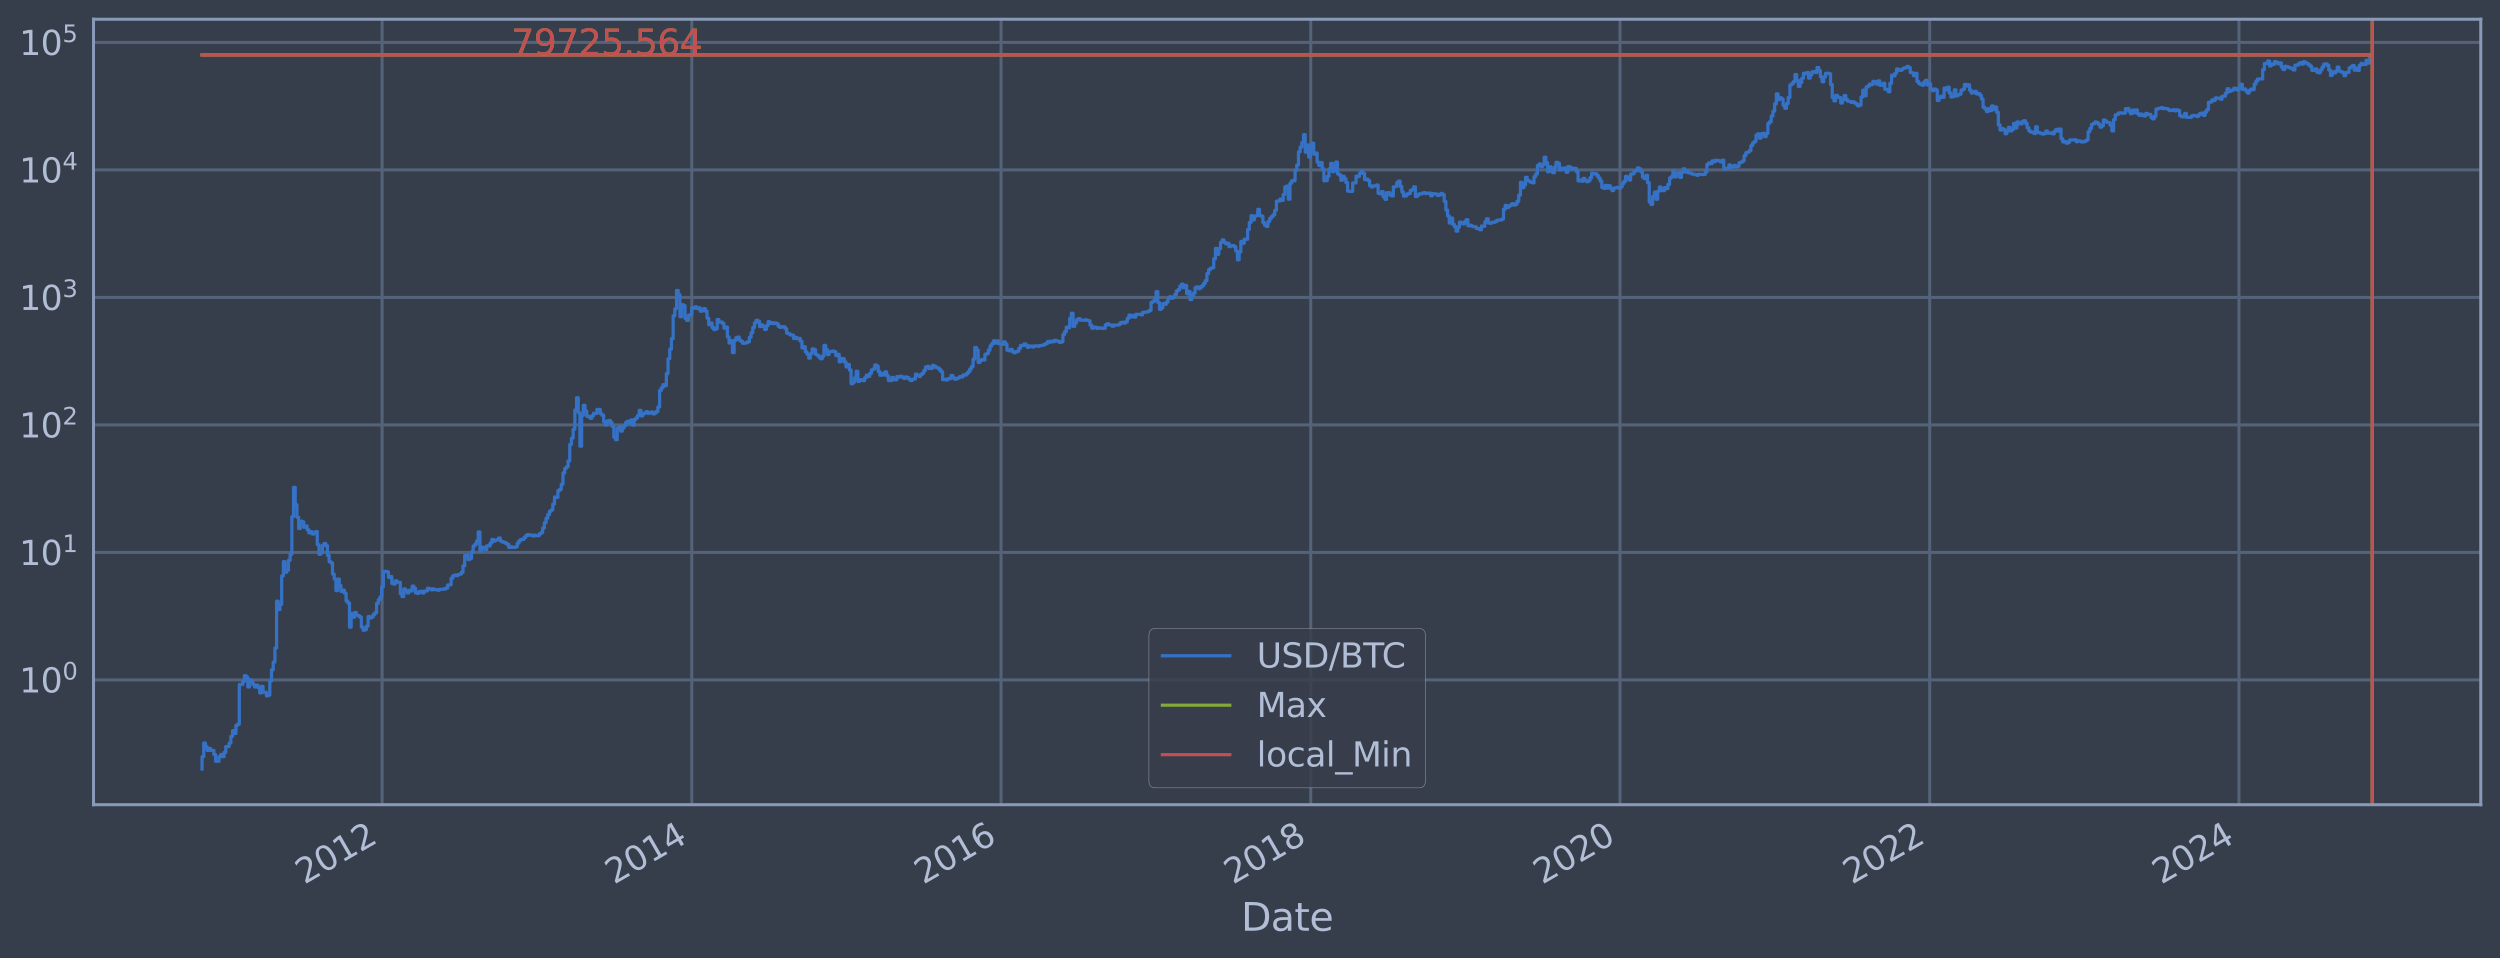 <?xml version="1.0" encoding="utf-8" standalone="no"?>
<!DOCTYPE svg PUBLIC "-//W3C//DTD SVG 1.1//EN"
  "http://www.w3.org/Graphics/SVG/1.1/DTD/svg11.dtd">
<svg xmlns:xlink="http://www.w3.org/1999/xlink" width="934.976pt" height="358.291pt" viewBox="0 0 934.976 358.291" xmlns="http://www.w3.org/2000/svg" version="1.1">
 <defs>
  <style type="text/css">*{stroke-linejoin: round; stroke-linecap: butt}</style>
 </defs>
 <g id="figure_1">
  <g id="patch_1">
   <path d="M 0 358.291 
L 934.976 358.291 
L 934.976 0 
L 0 0 
z
" style="fill: #373e4b"/>
  </g>
  <g id="axes_1">
   <g id="patch_2">
    <path d="M 34.976 300.96 
L 927.776 300.96 
L 927.776 7.2 
L 34.976 7.2 
z
" style="fill: #373e4b"/>
   </g>
   <g id="matplotlib.axis_1">
    <g id="xtick_1">
     <g id="line2d_1">
      <path d="M 142.896 300.96 
L 142.896 7.2 
" clip-path="url(#p54b5309701)" style="fill: none; stroke: #546379; stroke-width: 1.12; stroke-linecap: square"/>
     </g>
     <g id="line2d_2"/>
     <g id="text_1">
      <!-- 2012 -->
      <g style="fill: #b1bed6" transform="translate(113.815 330.885) rotate(-30) scale(0.126 -0.126)">
       <defs>
        <path id="DejaVuSans-32" d="M 1228 531 
L 3431 531 
L 3431 0 
L 469 0 
L 469 531 
Q 828 903 1448 1529 
Q 2069 2156 2228 2338 
Q 2531 2678 2651 2914 
Q 2772 3150 2772 3378 
Q 2772 3750 2511 3984 
Q 2250 4219 1831 4219 
Q 1534 4219 1204 4116 
Q 875 4013 500 3803 
L 500 4441 
Q 881 4594 1212 4672 
Q 1544 4750 1819 4750 
Q 2544 4750 2975 4387 
Q 3406 4025 3406 3419 
Q 3406 3131 3298 2873 
Q 3191 2616 2906 2266 
Q 2828 2175 2409 1742 
Q 1991 1309 1228 531 
z
" transform="scale(0.016)"/>
        <path id="DejaVuSans-30" d="M 2034 4250 
Q 1547 4250 1301 3770 
Q 1056 3291 1056 2328 
Q 1056 1369 1301 889 
Q 1547 409 2034 409 
Q 2525 409 2770 889 
Q 3016 1369 3016 2328 
Q 3016 3291 2770 3770 
Q 2525 4250 2034 4250 
z
M 2034 4750 
Q 2819 4750 3233 4129 
Q 3647 3509 3647 2328 
Q 3647 1150 3233 529 
Q 2819 -91 2034 -91 
Q 1250 -91 836 529 
Q 422 1150 422 2328 
Q 422 3509 836 4129 
Q 1250 4750 2034 4750 
z
" transform="scale(0.016)"/>
        <path id="DejaVuSans-31" d="M 794 531 
L 1825 531 
L 1825 4091 
L 703 3866 
L 703 4441 
L 1819 4666 
L 2450 4666 
L 2450 531 
L 3481 531 
L 3481 0 
L 794 0 
L 794 531 
z
" transform="scale(0.016)"/>
       </defs>
       <use xlink:href="#DejaVuSans-32"/>
       <use xlink:href="#DejaVuSans-30" x="63.623"/>
       <use xlink:href="#DejaVuSans-31" x="127.246"/>
       <use xlink:href="#DejaVuSans-32" x="190.869"/>
      </g>
     </g>
    </g>
    <g id="xtick_2">
     <g id="line2d_3">
      <path d="M 258.717 300.96 
L 258.717 7.2 
" clip-path="url(#p54b5309701)" style="fill: none; stroke: #546379; stroke-width: 1.12; stroke-linecap: square"/>
     </g>
     <g id="line2d_4"/>
     <g id="text_2">
      <!-- 2014 -->
      <g style="fill: #b1bed6" transform="translate(229.636 330.885) rotate(-30) scale(0.126 -0.126)">
       <defs>
        <path id="DejaVuSans-34" d="M 2419 4116 
L 825 1625 
L 2419 1625 
L 2419 4116 
z
M 2253 4666 
L 3047 4666 
L 3047 1625 
L 3713 1625 
L 3713 1100 
L 3047 1100 
L 3047 0 
L 2419 0 
L 2419 1100 
L 313 1100 
L 313 1709 
L 2253 4666 
z
" transform="scale(0.016)"/>
       </defs>
       <use xlink:href="#DejaVuSans-32"/>
       <use xlink:href="#DejaVuSans-30" x="63.623"/>
       <use xlink:href="#DejaVuSans-31" x="127.246"/>
       <use xlink:href="#DejaVuSans-34" x="190.869"/>
      </g>
     </g>
    </g>
    <g id="xtick_3">
     <g id="line2d_5">
      <path d="M 374.38 300.96 
L 374.38 7.2 
" clip-path="url(#p54b5309701)" style="fill: none; stroke: #546379; stroke-width: 1.12; stroke-linecap: square"/>
     </g>
     <g id="line2d_6"/>
     <g id="text_3">
      <!-- 2016 -->
      <g style="fill: #b1bed6" transform="translate(345.299 330.885) rotate(-30) scale(0.126 -0.126)">
       <defs>
        <path id="DejaVuSans-36" d="M 2113 2584 
Q 1688 2584 1439 2293 
Q 1191 2003 1191 1497 
Q 1191 994 1439 701 
Q 1688 409 2113 409 
Q 2538 409 2786 701 
Q 3034 994 3034 1497 
Q 3034 2003 2786 2293 
Q 2538 2584 2113 2584 
z
M 3366 4563 
L 3366 3988 
Q 3128 4100 2886 4159 
Q 2644 4219 2406 4219 
Q 1781 4219 1451 3797 
Q 1122 3375 1075 2522 
Q 1259 2794 1537 2939 
Q 1816 3084 2150 3084 
Q 2853 3084 3261 2657 
Q 3669 2231 3669 1497 
Q 3669 778 3244 343 
Q 2819 -91 2113 -91 
Q 1303 -91 875 529 
Q 447 1150 447 2328 
Q 447 3434 972 4092 
Q 1497 4750 2381 4750 
Q 2619 4750 2861 4703 
Q 3103 4656 3366 4563 
z
" transform="scale(0.016)"/>
       </defs>
       <use xlink:href="#DejaVuSans-32"/>
       <use xlink:href="#DejaVuSans-30" x="63.623"/>
       <use xlink:href="#DejaVuSans-31" x="127.246"/>
       <use xlink:href="#DejaVuSans-36" x="190.869"/>
      </g>
     </g>
    </g>
    <g id="xtick_4">
     <g id="line2d_7">
      <path d="M 490.201 300.96 
L 490.201 7.2 
" clip-path="url(#p54b5309701)" style="fill: none; stroke: #546379; stroke-width: 1.12; stroke-linecap: square"/>
     </g>
     <g id="line2d_8"/>
     <g id="text_4">
      <!-- 2018 -->
      <g style="fill: #b1bed6" transform="translate(461.12 330.885) rotate(-30) scale(0.126 -0.126)">
       <defs>
        <path id="DejaVuSans-38" d="M 2034 2216 
Q 1584 2216 1326 1975 
Q 1069 1734 1069 1313 
Q 1069 891 1326 650 
Q 1584 409 2034 409 
Q 2484 409 2743 651 
Q 3003 894 3003 1313 
Q 3003 1734 2745 1975 
Q 2488 2216 2034 2216 
z
M 1403 2484 
Q 997 2584 770 2862 
Q 544 3141 544 3541 
Q 544 4100 942 4425 
Q 1341 4750 2034 4750 
Q 2731 4750 3128 4425 
Q 3525 4100 3525 3541 
Q 3525 3141 3298 2862 
Q 3072 2584 2669 2484 
Q 3125 2378 3379 2068 
Q 3634 1759 3634 1313 
Q 3634 634 3220 271 
Q 2806 -91 2034 -91 
Q 1263 -91 848 271 
Q 434 634 434 1313 
Q 434 1759 690 2068 
Q 947 2378 1403 2484 
z
M 1172 3481 
Q 1172 3119 1398 2916 
Q 1625 2713 2034 2713 
Q 2441 2713 2670 2916 
Q 2900 3119 2900 3481 
Q 2900 3844 2670 4047 
Q 2441 4250 2034 4250 
Q 1625 4250 1398 4047 
Q 1172 3844 1172 3481 
z
" transform="scale(0.016)"/>
       </defs>
       <use xlink:href="#DejaVuSans-32"/>
       <use xlink:href="#DejaVuSans-30" x="63.623"/>
       <use xlink:href="#DejaVuSans-31" x="127.246"/>
       <use xlink:href="#DejaVuSans-38" x="190.869"/>
      </g>
     </g>
    </g>
    <g id="xtick_5">
     <g id="line2d_9">
      <path d="M 605.864 300.96 
L 605.864 7.2 
" clip-path="url(#p54b5309701)" style="fill: none; stroke: #546379; stroke-width: 1.12; stroke-linecap: square"/>
     </g>
     <g id="line2d_10"/>
     <g id="text_5">
      <!-- 2020 -->
      <g style="fill: #b1bed6" transform="translate(576.783 330.885) rotate(-30) scale(0.126 -0.126)">
       <use xlink:href="#DejaVuSans-32"/>
       <use xlink:href="#DejaVuSans-30" x="63.623"/>
       <use xlink:href="#DejaVuSans-32" x="127.246"/>
       <use xlink:href="#DejaVuSans-30" x="190.869"/>
      </g>
     </g>
    </g>
    <g id="xtick_6">
     <g id="line2d_11">
      <path d="M 721.685 300.96 
L 721.685 7.2 
" clip-path="url(#p54b5309701)" style="fill: none; stroke: #546379; stroke-width: 1.12; stroke-linecap: square"/>
     </g>
     <g id="line2d_12"/>
     <g id="text_6">
      <!-- 2022 -->
      <g style="fill: #b1bed6" transform="translate(692.604 330.885) rotate(-30) scale(0.126 -0.126)">
       <use xlink:href="#DejaVuSans-32"/>
       <use xlink:href="#DejaVuSans-30" x="63.623"/>
       <use xlink:href="#DejaVuSans-32" x="127.246"/>
       <use xlink:href="#DejaVuSans-32" x="190.869"/>
      </g>
     </g>
    </g>
    <g id="xtick_7">
     <g id="line2d_13">
      <path d="M 837.348 300.96 
L 837.348 7.2 
" clip-path="url(#p54b5309701)" style="fill: none; stroke: #546379; stroke-width: 1.12; stroke-linecap: square"/>
     </g>
     <g id="line2d_14"/>
     <g id="text_7">
      <!-- 2024 -->
      <g style="fill: #b1bed6" transform="translate(808.267 330.885) rotate(-30) scale(0.126 -0.126)">
       <use xlink:href="#DejaVuSans-32"/>
       <use xlink:href="#DejaVuSans-30" x="63.623"/>
       <use xlink:href="#DejaVuSans-32" x="127.246"/>
       <use xlink:href="#DejaVuSans-34" x="190.869"/>
      </g>
     </g>
    </g>
    <g id="text_8">
     <!-- Date -->
     <g style="fill: #b1bed6" transform="translate(464.167 348.096) scale(0.144 -0.144)">
      <defs>
       <path id="DejaVuSans-44" d="M 1259 4147 
L 1259 519 
L 2022 519 
Q 2988 519 3436 956 
Q 3884 1394 3884 2338 
Q 3884 3275 3436 3711 
Q 2988 4147 2022 4147 
L 1259 4147 
z
M 628 4666 
L 1925 4666 
Q 3281 4666 3915 4102 
Q 4550 3538 4550 2338 
Q 4550 1131 3912 565 
Q 3275 0 1925 0 
L 628 0 
L 628 4666 
z
" transform="scale(0.016)"/>
       <path id="DejaVuSans-61" d="M 2194 1759 
Q 1497 1759 1228 1600 
Q 959 1441 959 1056 
Q 959 750 1161 570 
Q 1363 391 1709 391 
Q 2188 391 2477 730 
Q 2766 1069 2766 1631 
L 2766 1759 
L 2194 1759 
z
M 3341 1997 
L 3341 0 
L 2766 0 
L 2766 531 
Q 2569 213 2275 61 
Q 1981 -91 1556 -91 
Q 1019 -91 701 211 
Q 384 513 384 1019 
Q 384 1609 779 1909 
Q 1175 2209 1959 2209 
L 2766 2209 
L 2766 2266 
Q 2766 2663 2505 2880 
Q 2244 3097 1772 3097 
Q 1472 3097 1187 3025 
Q 903 2953 641 2809 
L 641 3341 
Q 956 3463 1253 3523 
Q 1550 3584 1831 3584 
Q 2591 3584 2966 3190 
Q 3341 2797 3341 1997 
z
" transform="scale(0.016)"/>
       <path id="DejaVuSans-74" d="M 1172 4494 
L 1172 3500 
L 2356 3500 
L 2356 3053 
L 1172 3053 
L 1172 1153 
Q 1172 725 1289 603 
Q 1406 481 1766 481 
L 2356 481 
L 2356 0 
L 1766 0 
Q 1100 0 847 248 
Q 594 497 594 1153 
L 594 3053 
L 172 3053 
L 172 3500 
L 594 3500 
L 594 4494 
L 1172 4494 
z
" transform="scale(0.016)"/>
       <path id="DejaVuSans-65" d="M 3597 1894 
L 3597 1613 
L 953 1613 
Q 991 1019 1311 708 
Q 1631 397 2203 397 
Q 2534 397 2845 478 
Q 3156 559 3463 722 
L 3463 178 
Q 3153 47 2828 -22 
Q 2503 -91 2169 -91 
Q 1331 -91 842 396 
Q 353 884 353 1716 
Q 353 2575 817 3079 
Q 1281 3584 2069 3584 
Q 2775 3584 3186 3129 
Q 3597 2675 3597 1894 
z
M 3022 2063 
Q 3016 2534 2758 2815 
Q 2500 3097 2075 3097 
Q 1594 3097 1305 2825 
Q 1016 2553 972 2059 
L 3022 2063 
z
" transform="scale(0.016)"/>
      </defs>
      <use xlink:href="#DejaVuSans-44"/>
      <use xlink:href="#DejaVuSans-61" x="77.002"/>
      <use xlink:href="#DejaVuSans-74" x="138.281"/>
      <use xlink:href="#DejaVuSans-65" x="177.49"/>
     </g>
    </g>
   </g>
   <g id="matplotlib.axis_2">
    <g id="ytick_1">
     <g id="line2d_15">
      <path d="M 34.976 254.278 
L 927.776 254.278 
" clip-path="url(#p54b5309701)" style="fill: none; stroke: #546379; stroke-width: 1.12; stroke-linecap: square"/>
     </g>
     <g id="line2d_16"/>
     <g id="text_9">
      <!-- $\mathdefault{10^{0}}$ -->
      <g style="fill: #b1bed6" transform="translate(7.2 259.065) scale(0.126 -0.126)">
       <use xlink:href="#DejaVuSans-31" transform="translate(0 0.766)"/>
       <use xlink:href="#DejaVuSans-30" transform="translate(63.623 0.766)"/>
       <use xlink:href="#DejaVuSans-30" transform="translate(128.203 39.047) scale(0.7)"/>
      </g>
     </g>
    </g>
    <g id="ytick_2">
     <g id="line2d_17">
      <path d="M 34.976 206.594 
L 927.776 206.594 
" clip-path="url(#p54b5309701)" style="fill: none; stroke: #546379; stroke-width: 1.12; stroke-linecap: square"/>
     </g>
     <g id="line2d_18"/>
     <g id="text_10">
      <!-- $\mathdefault{10^{1}}$ -->
      <g style="fill: #b1bed6" transform="translate(7.2 211.381) scale(0.126 -0.126)">
       <use xlink:href="#DejaVuSans-31" transform="translate(0 0.684)"/>
       <use xlink:href="#DejaVuSans-30" transform="translate(63.623 0.684)"/>
       <use xlink:href="#DejaVuSans-31" transform="translate(128.203 38.966) scale(0.7)"/>
      </g>
     </g>
    </g>
    <g id="ytick_3">
     <g id="line2d_19">
      <path d="M 34.976 158.911 
L 927.776 158.911 
" clip-path="url(#p54b5309701)" style="fill: none; stroke: #546379; stroke-width: 1.12; stroke-linecap: square"/>
     </g>
     <g id="line2d_20"/>
     <g id="text_11">
      <!-- $\mathdefault{10^{2}}$ -->
      <g style="fill: #b1bed6" transform="translate(7.2 163.698) scale(0.126 -0.126)">
       <use xlink:href="#DejaVuSans-31" transform="translate(0 0.766)"/>
       <use xlink:href="#DejaVuSans-30" transform="translate(63.623 0.766)"/>
       <use xlink:href="#DejaVuSans-32" transform="translate(128.203 39.047) scale(0.7)"/>
      </g>
     </g>
    </g>
    <g id="ytick_4">
     <g id="line2d_21">
      <path d="M 34.976 111.228 
L 927.776 111.228 
" clip-path="url(#p54b5309701)" style="fill: none; stroke: #546379; stroke-width: 1.12; stroke-linecap: square"/>
     </g>
     <g id="line2d_22"/>
     <g id="text_12">
      <!-- $\mathdefault{10^{3}}$ -->
      <g style="fill: #b1bed6" transform="translate(7.2 116.015) scale(0.126 -0.126)">
       <defs>
        <path id="DejaVuSans-33" d="M 2597 2516 
Q 3050 2419 3304 2112 
Q 3559 1806 3559 1356 
Q 3559 666 3084 287 
Q 2609 -91 1734 -91 
Q 1441 -91 1130 -33 
Q 819 25 488 141 
L 488 750 
Q 750 597 1062 519 
Q 1375 441 1716 441 
Q 2309 441 2620 675 
Q 2931 909 2931 1356 
Q 2931 1769 2642 2001 
Q 2353 2234 1838 2234 
L 1294 2234 
L 1294 2753 
L 1863 2753 
Q 2328 2753 2575 2939 
Q 2822 3125 2822 3475 
Q 2822 3834 2567 4026 
Q 2313 4219 1838 4219 
Q 1578 4219 1281 4162 
Q 984 4106 628 3988 
L 628 4550 
Q 988 4650 1302 4700 
Q 1616 4750 1894 4750 
Q 2613 4750 3031 4423 
Q 3450 4097 3450 3541 
Q 3450 3153 3228 2886 
Q 3006 2619 2597 2516 
z
" transform="scale(0.016)"/>
       </defs>
       <use xlink:href="#DejaVuSans-31" transform="translate(0 0.766)"/>
       <use xlink:href="#DejaVuSans-30" transform="translate(63.623 0.766)"/>
       <use xlink:href="#DejaVuSans-33" transform="translate(128.203 39.047) scale(0.7)"/>
      </g>
     </g>
    </g>
    <g id="ytick_5">
     <g id="line2d_23">
      <path d="M 34.976 63.544 
L 927.776 63.544 
" clip-path="url(#p54b5309701)" style="fill: none; stroke: #546379; stroke-width: 1.12; stroke-linecap: square"/>
     </g>
     <g id="line2d_24"/>
     <g id="text_13">
      <!-- $\mathdefault{10^{4}}$ -->
      <g style="fill: #b1bed6" transform="translate(7.2 68.331) scale(0.126 -0.126)">
       <use xlink:href="#DejaVuSans-31" transform="translate(0 0.684)"/>
       <use xlink:href="#DejaVuSans-30" transform="translate(63.623 0.684)"/>
       <use xlink:href="#DejaVuSans-34" transform="translate(128.203 38.966) scale(0.7)"/>
      </g>
     </g>
    </g>
    <g id="ytick_6">
     <g id="line2d_25">
      <path d="M 34.976 15.861 
L 927.776 15.861 
" clip-path="url(#p54b5309701)" style="fill: none; stroke: #546379; stroke-width: 1.12; stroke-linecap: square"/>
     </g>
     <g id="line2d_26"/>
     <g id="text_14">
      <!-- $\mathdefault{10^{5}}$ -->
      <g style="fill: #b1bed6" transform="translate(7.2 20.648) scale(0.126 -0.126)">
       <defs>
        <path id="DejaVuSans-35" d="M 691 4666 
L 3169 4666 
L 3169 4134 
L 1269 4134 
L 1269 2991 
Q 1406 3038 1543 3061 
Q 1681 3084 1819 3084 
Q 2600 3084 3056 2656 
Q 3513 2228 3513 1497 
Q 3513 744 3044 326 
Q 2575 -91 1722 -91 
Q 1428 -91 1123 -41 
Q 819 9 494 109 
L 494 744 
Q 775 591 1075 516 
Q 1375 441 1709 441 
Q 2250 441 2565 725 
Q 2881 1009 2881 1497 
Q 2881 1984 2565 2268 
Q 2250 2553 1709 2553 
Q 1456 2553 1204 2497 
Q 953 2441 691 2322 
L 691 4666 
z
" transform="scale(0.016)"/>
       </defs>
       <use xlink:href="#DejaVuSans-31" transform="translate(0 0.684)"/>
       <use xlink:href="#DejaVuSans-30" transform="translate(63.623 0.684)"/>
       <use xlink:href="#DejaVuSans-35" transform="translate(128.203 38.966) scale(0.7)"/>
      </g>
     </g>
    </g>
    <g id="ytick_7">
     <g id="line2d_27"/>
    </g>
    <g id="ytick_8">
     <g id="line2d_28"/>
    </g>
    <g id="ytick_9">
     <g id="line2d_29"/>
    </g>
    <g id="ytick_10">
     <g id="line2d_30"/>
    </g>
    <g id="ytick_11">
     <g id="line2d_31"/>
    </g>
    <g id="ytick_12">
     <g id="line2d_32"/>
    </g>
    <g id="ytick_13">
     <g id="line2d_33"/>
    </g>
    <g id="ytick_14">
     <g id="line2d_34"/>
    </g>
    <g id="ytick_15">
     <g id="line2d_35"/>
    </g>
    <g id="ytick_16">
     <g id="line2d_36"/>
    </g>
    <g id="ytick_17">
     <g id="line2d_37"/>
    </g>
    <g id="ytick_18">
     <g id="line2d_38"/>
    </g>
    <g id="ytick_19">
     <g id="line2d_39"/>
    </g>
    <g id="ytick_20">
     <g id="line2d_40"/>
    </g>
    <g id="ytick_21">
     <g id="line2d_41"/>
    </g>
    <g id="ytick_22">
     <g id="line2d_42"/>
    </g>
    <g id="ytick_23">
     <g id="line2d_43"/>
    </g>
    <g id="ytick_24">
     <g id="line2d_44"/>
    </g>
    <g id="ytick_25">
     <g id="line2d_45"/>
    </g>
    <g id="ytick_26">
     <g id="line2d_46"/>
    </g>
    <g id="ytick_27">
     <g id="line2d_47"/>
    </g>
    <g id="ytick_28">
     <g id="line2d_48"/>
    </g>
    <g id="ytick_29">
     <g id="line2d_49"/>
    </g>
    <g id="ytick_30">
     <g id="line2d_50"/>
    </g>
    <g id="ytick_31">
     <g id="line2d_51"/>
    </g>
    <g id="ytick_32">
     <g id="line2d_52"/>
    </g>
    <g id="ytick_33">
     <g id="line2d_53"/>
    </g>
    <g id="ytick_34">
     <g id="line2d_54"/>
    </g>
    <g id="ytick_35">
     <g id="line2d_55"/>
    </g>
    <g id="ytick_36">
     <g id="line2d_56"/>
    </g>
    <g id="ytick_37">
     <g id="line2d_57"/>
    </g>
    <g id="ytick_38">
     <g id="line2d_58"/>
    </g>
    <g id="ytick_39">
     <g id="line2d_59"/>
    </g>
    <g id="ytick_40">
     <g id="line2d_60"/>
    </g>
    <g id="ytick_41">
     <g id="line2d_61"/>
    </g>
    <g id="ytick_42">
     <g id="line2d_62"/>
    </g>
    <g id="ytick_43">
     <g id="line2d_63"/>
    </g>
    <g id="ytick_44">
     <g id="line2d_64"/>
    </g>
    <g id="ytick_45">
     <g id="line2d_65"/>
    </g>
    <g id="ytick_46">
     <g id="line2d_66"/>
    </g>
    <g id="ytick_47">
     <g id="line2d_67"/>
    </g>
    <g id="ytick_48">
     <g id="line2d_68"/>
    </g>
    <g id="ytick_49">
     <g id="line2d_69"/>
    </g>
    <g id="ytick_50">
     <g id="line2d_70"/>
    </g>
    <g id="ytick_51">
     <g id="line2d_71"/>
    </g>
    <g id="ytick_52">
     <g id="line2d_72"/>
    </g>
    <g id="ytick_53">
     <g id="line2d_73"/>
    </g>
    <g id="ytick_54">
     <g id="line2d_74"/>
    </g>
   </g>
   <g id="line2d_75">
    <path d="M 75.558 287.607 
L 75.558 282.986 
L 76.192 282.986 
L 76.192 277.874 
L 76.825 277.874 
L 76.825 279.211 
L 77.459 279.211 
L 77.459 280.639 
L 78.093 280.639 
L 78.093 279.913 
L 78.727 279.913 
L 78.727 280.639 
L 79.994 280.639 
L 79.994 282.174 
L 80.628 282.174 
L 80.628 284.713 
L 81.896 284.713 
L 81.896 282.986 
L 82.529 282.986 
L 82.529 282.174 
L 83.163 282.174 
L 83.163 282.986 
L 83.797 282.986 
L 83.797 281.393 
L 84.431 281.393 
L 84.431 279.211 
L 85.698 279.211 
L 85.698 277.874 
L 86.332 277.874 
L 86.332 275.435 
L 86.966 275.435 
L 86.966 273.253 
L 87.599 273.253 
L 87.599 274.315 
L 88.233 274.315 
L 88.233 271.279 
L 88.867 271.279 
L 88.867 270.814 
L 89.501 270.814 
L 89.501 256.005 
L 90.768 256.005 
L 90.768 254.909 
L 91.402 254.909 
L 91.402 252.684 
L 92.036 252.684 
L 92.036 253.268 
L 92.67 253.268 
L 92.67 256.925 
L 93.303 256.925 
L 93.303 254.278 
L 93.937 254.278 
L 93.937 254.909 
L 94.571 254.909 
L 94.571 256.005 
L 95.205 256.005 
L 95.205 256.925 
L 95.838 256.925 
L 95.838 256.231 
L 96.472 256.231 
L 96.472 257.162 
L 97.106 257.162 
L 97.106 259.159 
L 97.74 259.159 
L 97.74 256.691 
L 98.373 256.691 
L 98.373 258.899 
L 99.641 258.899 
L 99.641 260.235 
L 100.275 260.235 
L 100.275 259.961 
L 100.909 259.961 
L 100.909 254.696 
L 101.542 254.696 
L 101.542 250.502 
L 102.176 250.502 
L 102.176 247.608 
L 102.81 247.608 
L 102.81 242.337 
L 103.444 242.337 
L 103.444 224.857 
L 104.077 224.857 
L 104.077 227.983 
L 104.711 227.983 
L 104.711 226.041 
L 105.345 226.041 
L 105.345 215.357 
L 105.979 215.357 
L 105.979 210.033 
L 106.612 210.033 
L 106.612 214.04 
L 107.246 214.04 
L 107.246 213.197 
L 107.88 213.197 
L 107.88 209.526 
L 108.514 209.526 
L 108.514 207.289 
L 109.148 207.289 
L 109.148 193.248 
L 109.781 193.248 
L 109.781 182.288 
L 110.415 182.288 
L 110.415 188.76 
L 111.049 188.76 
L 111.049 193.445 
L 111.683 193.445 
L 111.683 197.666 
L 112.316 197.666 
L 112.316 194.911 
L 112.95 194.911 
L 112.95 195.184 
L 113.584 195.184 
L 113.584 197.201 
L 114.218 197.201 
L 114.218 196.732 
L 114.851 196.732 
L 114.851 198.101 
L 115.485 198.101 
L 115.485 199.26 
L 116.119 199.26 
L 116.119 198.843 
L 116.753 198.843 
L 116.753 199.73 
L 117.387 199.73 
L 117.387 199.479 
L 118.02 199.479 
L 118.02 198.786 
L 118.654 198.786 
L 118.654 203.7 
L 119.288 203.7 
L 119.288 207.311 
L 119.922 207.311 
L 119.922 206.74 
L 120.555 206.74 
L 120.555 203.954 
L 121.189 203.954 
L 121.189 203.255 
L 121.823 203.255 
L 121.823 204.064 
L 122.457 204.064 
L 122.457 207.7 
L 123.09 207.7 
L 123.09 210.058 
L 123.724 210.058 
L 123.724 210.528 
L 124.358 210.528 
L 124.358 214.703 
L 124.992 214.703 
L 124.992 216.527 
L 125.626 216.527 
L 125.626 220.866 
L 126.259 220.866 
L 126.259 216.561 
L 126.893 216.561 
L 126.893 219.013 
L 127.527 219.013 
L 127.527 221.199 
L 128.161 221.199 
L 128.161 220.702 
L 128.794 220.702 
L 128.794 221.837 
L 129.428 221.837 
L 129.428 224.757 
L 130.062 224.757 
L 130.062 225.518 
L 130.696 225.518 
L 130.696 234.57 
L 131.329 234.57 
L 131.329 229.428 
L 131.963 229.428 
L 131.963 230.848 
L 132.597 230.848 
L 132.597 229.057 
L 133.231 229.057 
L 133.231 230.062 
L 133.865 230.062 
L 133.865 230.255 
L 134.498 230.255 
L 134.498 230.781 
L 135.132 230.781 
L 135.132 234.491 
L 135.766 234.491 
L 135.766 235.721 
L 136.4 235.721 
L 136.4 235.469 
L 137.033 235.469 
L 137.033 234.174 
L 137.667 234.174 
L 137.667 230.583 
L 138.301 230.583 
L 138.301 231.117 
L 138.935 231.117 
L 138.935 230.715 
L 139.568 230.715 
L 139.568 229.806 
L 140.202 229.806 
L 140.202 229.18 
L 140.836 229.18 
L 140.836 225.673 
L 141.47 225.673 
L 141.47 224.314 
L 142.104 224.314 
L 142.104 223.269 
L 142.737 223.269 
L 142.737 219.47 
L 143.371 219.47 
L 143.371 213.804 
L 144.005 213.804 
L 144.005 213.687 
L 144.639 213.687 
L 144.639 213.863 
L 145.272 213.863 
L 145.272 215.934 
L 145.906 215.934 
L 145.906 215.611 
L 146.54 215.611 
L 146.54 218.235 
L 147.174 218.235 
L 147.174 218.418 
L 147.807 218.418 
L 147.807 217.208 
L 148.441 217.208 
L 148.441 217.733 
L 149.709 217.804 
L 149.709 222.054 
L 150.343 222.054 
L 150.343 223.131 
L 150.976 223.131 
L 150.976 220.256 
L 151.61 220.256 
L 151.61 221.032 
L 152.244 221.032 
L 152.244 221.751 
L 152.878 221.751 
L 152.878 220.743 
L 153.511 220.743 
L 153.511 221.032 
L 154.145 221.032 
L 154.145 219.202 
L 154.779 219.202 
L 154.779 220.017 
L 155.413 220.017 
L 155.413 221.751 
L 156.046 221.751 
L 156.046 221.924 
L 156.68 221.924 
L 156.68 221.199 
L 157.948 221.115 
L 157.948 221.794 
L 158.582 221.794 
L 158.582 221.073 
L 159.849 220.99 
L 159.849 219.978 
L 160.483 219.978 
L 160.483 220.176 
L 161.117 220.176 
L 161.117 220.579 
L 161.75 220.579 
L 161.75 220.216 
L 162.384 220.216 
L 162.384 220.539 
L 163.652 220.539 
L 163.652 220.743 
L 164.285 220.743 
L 164.285 220.417 
L 166.187 220.337 
L 166.187 220.216 
L 166.821 220.216 
L 166.821 219.86 
L 167.454 219.86 
L 167.454 218.75 
L 168.722 218.676 
L 168.722 216.261 
L 169.356 216.261 
L 169.356 215.325 
L 169.989 215.325 
L 169.989 215.074 
L 170.623 215.074 
L 170.623 215.262 
L 171.257 215.262 
L 171.257 214.857 
L 171.891 214.857 
L 171.891 214.703 
L 172.524 214.703 
L 172.524 214.04 
L 173.158 214.04 
L 173.158 211.607 
L 173.792 211.607 
L 173.792 207.722 
L 174.426 207.722 
L 174.426 207.591 
L 175.06 207.591 
L 175.06 209.242 
L 175.693 209.242 
L 175.693 208.892 
L 176.327 208.892 
L 176.327 206.347 
L 176.961 206.347 
L 176.961 204.192 
L 177.595 204.192 
L 177.595 203.521 
L 178.228 203.521 
L 178.228 202.307 
L 178.862 202.307 
L 178.862 198.928 
L 179.496 198.928 
L 179.496 206.063 
L 180.13 206.063 
L 180.13 204.64 
L 180.763 204.64 
L 180.763 204.791 
L 181.397 204.791 
L 181.397 205.545 
L 182.031 205.545 
L 182.031 204.119 
L 183.298 204.174 
L 183.298 203.097 
L 183.932 203.097 
L 183.932 201.759 
L 184.566 201.759 
L 184.566 202.341 
L 185.2 202.341 
L 185.2 202.04 
L 185.834 202.04 
L 185.834 201.841 
L 186.467 201.841 
L 186.467 201.209 
L 187.101 201.209 
L 187.101 202.307 
L 187.735 202.307 
L 187.735 202.647 
L 188.369 202.647 
L 188.369 202.853 
L 189.002 202.853 
L 189.002 203.167 
L 189.636 203.167 
L 189.636 203.592 
L 190.27 203.592 
L 190.27 204.753 
L 190.904 204.753 
L 190.904 204.508 
L 191.537 204.508 
L 191.537 204.677 
L 192.805 204.715 
L 192.805 204.489 
L 193.439 204.489 
L 193.439 203.132 
L 194.073 203.132 
L 194.073 202.274 
L 194.706 202.274 
L 194.706 201.776 
L 195.974 201.71 
L 195.974 201.018 
L 196.608 201.018 
L 196.608 200.303 
L 197.241 200.303 
L 197.241 199.925 
L 197.875 199.925 
L 197.875 200.181 
L 199.143 200.075 
L 199.143 200.457 
L 199.776 200.457 
L 199.776 200.151 
L 200.41 200.151 
L 200.41 200.349 
L 201.678 200.318 
L 201.678 199.641 
L 202.312 199.641 
L 202.312 199.173 
L 202.945 199.173 
L 202.945 197.479 
L 203.579 197.479 
L 203.579 195.448 
L 204.213 195.448 
L 204.213 193.81 
L 204.847 193.81 
L 204.847 192.469 
L 205.48 192.469 
L 205.48 191.23 
L 206.114 191.23 
L 206.114 190.714 
L 206.748 190.714 
L 206.748 188.491 
L 207.382 188.491 
L 207.382 185.873 
L 208.015 185.873 
L 208.015 186.041 
L 208.649 186.041 
L 208.649 183.488 
L 209.283 183.488 
L 209.283 183.031 
L 209.917 183.031 
L 209.917 181.1 
L 210.551 181.1 
L 210.551 176.876 
L 211.184 176.876 
L 211.184 175.173 
L 211.818 175.173 
L 211.818 174.608 
L 212.452 174.608 
L 212.452 172.405 
L 213.086 172.405 
L 213.086 166.223 
L 213.719 166.223 
L 213.719 163.848 
L 214.353 163.848 
L 214.353 160.525 
L 214.987 160.525 
L 214.987 153.319 
L 215.621 153.319 
L 215.621 148.755 
L 216.254 148.755 
L 216.254 154.307 
L 216.888 154.307 
L 216.888 166.867 
L 217.522 166.867 
L 217.522 155.323 
L 218.156 155.323 
L 218.156 151.577 
L 218.79 151.577 
L 218.79 153.718 
L 219.423 153.718 
L 219.423 155.66 
L 220.057 155.66 
L 220.057 155.841 
L 220.691 155.841 
L 220.691 156.437 
L 221.325 156.437 
L 221.325 155.485 
L 221.958 155.485 
L 221.958 154.57 
L 223.226 154.675 
L 223.226 153.163 
L 224.493 153.115 
L 224.493 154.722 
L 225.127 154.722 
L 225.127 155.314 
L 225.761 155.314 
L 225.761 157.685 
L 226.395 157.685 
L 226.395 158.915 
L 227.029 158.915 
L 227.029 157.435 
L 227.662 157.435 
L 227.662 157.25 
L 228.296 157.25 
L 228.296 158.099 
L 228.93 158.099 
L 228.93 159.488 
L 229.564 159.488 
L 229.564 163.522 
L 230.197 163.522 
L 230.197 164.461 
L 230.831 164.461 
L 230.831 160.195 
L 231.465 160.195 
L 231.465 159.531 
L 232.099 159.531 
L 232.099 161.234 
L 232.732 161.234 
L 232.732 160.08 
L 233.366 160.08 
L 233.366 159.182 
L 234 159.182 
L 234 157.976 
L 234.634 157.976 
L 234.634 157.564 
L 235.268 157.564 
L 235.268 158.339 
L 235.901 158.339 
L 235.901 157.06 
L 236.535 157.06 
L 236.535 158.971 
L 237.169 158.971 
L 237.169 156.856 
L 237.803 156.856 
L 237.803 156.329 
L 238.436 156.329 
L 238.436 155.396 
L 239.07 155.396 
L 239.07 153.463 
L 239.704 153.463 
L 239.704 155.552 
L 240.338 155.552 
L 240.338 154.79 
L 240.971 154.79 
L 240.971 154.448 
L 241.605 154.448 
L 241.605 153.942 
L 242.239 153.942 
L 242.239 154.636 
L 242.873 154.636 
L 242.873 154.348 
L 243.507 154.348 
L 243.507 154.084 
L 244.14 154.084 
L 244.14 154.803 
L 244.774 154.803 
L 244.774 154.436 
L 245.408 154.436 
L 245.408 153.865 
L 246.042 153.865 
L 246.042 152.213 
L 246.675 152.213 
L 246.675 146.046 
L 247.309 146.046 
L 247.309 145.046 
L 247.943 145.046 
L 247.943 143.854 
L 248.577 143.854 
L 248.577 144.249 
L 249.21 144.249 
L 249.21 139.722 
L 249.844 139.722 
L 249.844 134.186 
L 250.478 134.186 
L 250.478 130.568 
L 251.112 130.568 
L 251.112 126.644 
L 251.746 126.644 
L 251.746 118.124 
L 252.379 118.124 
L 252.379 115.475 
L 253.013 115.475 
L 253.013 108.624 
L 253.647 108.624 
L 253.647 110.213 
L 254.281 110.213 
L 254.281 118.44 
L 254.914 118.44 
L 254.914 113.948 
L 255.548 113.948 
L 255.548 114.279 
L 256.182 114.279 
L 256.182 119.053 
L 256.816 119.053 
L 256.816 119.833 
L 257.449 119.833 
L 257.449 117.916 
L 258.083 117.916 
L 258.083 117.688 
L 258.717 117.688 
L 258.717 115.118 
L 259.351 115.118 
L 259.351 115.254 
L 259.985 115.254 
L 259.985 114.739 
L 260.618 114.739 
L 260.618 115.409 
L 261.252 115.409 
L 261.252 115.141 
L 261.886 115.141 
L 261.886 116.372 
L 262.52 116.372 
L 262.52 116.225 
L 263.153 116.225 
L 263.153 115.411 
L 263.787 115.411 
L 263.787 116.346 
L 264.421 116.346 
L 264.421 118.991 
L 265.055 118.991 
L 265.055 121.464 
L 265.688 121.464 
L 265.688 120.797 
L 266.322 120.797 
L 266.322 122.526 
L 266.956 122.526 
L 266.956 123.253 
L 267.59 123.253 
L 267.59 122.96 
L 268.224 122.96 
L 268.224 119.499 
L 268.857 119.499 
L 268.857 120.473 
L 270.125 120.437 
L 270.125 120.97 
L 270.759 120.97 
L 270.759 122.764 
L 271.392 122.764 
L 271.392 122.302 
L 272.026 122.302 
L 272.026 126 
L 272.66 126 
L 272.66 128.27 
L 273.294 128.27 
L 273.294 127.399 
L 273.927 127.399 
L 273.927 131.873 
L 274.561 131.873 
L 274.561 127.325 
L 275.195 127.325 
L 275.195 126.336 
L 275.829 126.336 
L 275.829 126.063 
L 276.462 126.063 
L 276.462 127.242 
L 277.096 127.242 
L 277.096 127.67 
L 277.73 127.67 
L 277.73 128.382 
L 278.998 128.342 
L 278.998 128.114 
L 279.631 128.114 
L 279.631 127.804 
L 280.265 127.804 
L 280.265 126.08 
L 280.899 126.08 
L 280.899 124.457 
L 281.533 124.457 
L 281.533 122.472 
L 282.166 122.472 
L 282.166 120.772 
L 282.8 120.772 
L 282.8 119.786 
L 283.434 119.786 
L 283.434 120.186 
L 284.068 120.186 
L 284.068 122.1 
L 284.701 122.1 
L 284.701 121.532 
L 285.335 121.532 
L 285.335 122.12 
L 285.969 122.12 
L 285.969 123.207 
L 286.603 123.207 
L 286.603 121.806 
L 287.237 121.806 
L 287.237 120.297 
L 287.87 120.297 
L 287.87 120.982 
L 288.504 120.982 
L 288.504 120.665 
L 289.138 120.665 
L 289.138 120.992 
L 289.772 120.992 
L 289.772 120.796 
L 290.405 120.796 
L 290.405 121.113 
L 291.039 121.113 
L 291.039 122.025 
L 291.673 122.025 
L 291.673 122.435 
L 292.307 122.435 
L 292.307 122.207 
L 293.574 122.19 
L 293.574 122.904 
L 294.208 122.904 
L 294.208 124.616 
L 294.842 124.616 
L 294.842 124.817 
L 295.476 124.817 
L 295.476 125.252 
L 296.743 125.31 
L 296.743 126.585 
L 297.377 126.585 
L 297.377 126.174 
L 298.011 126.174 
L 298.011 126.716 
L 298.644 126.716 
L 298.644 126.56 
L 299.278 126.56 
L 299.278 127.585 
L 299.912 127.585 
L 299.912 130.143 
L 300.546 130.143 
L 300.546 129.682 
L 301.179 129.682 
L 301.179 131.602 
L 301.813 131.602 
L 301.813 132.448 
L 302.447 132.448 
L 302.447 133.933 
L 303.081 133.933 
L 303.081 132.273 
L 303.715 132.273 
L 303.715 130.472 
L 304.348 130.472 
L 304.348 130.757 
L 304.982 130.757 
L 304.982 132.546 
L 305.616 132.546 
L 305.616 132.915 
L 306.25 132.915 
L 306.25 133.703 
L 306.883 133.703 
L 306.883 134.172 
L 307.517 134.172 
L 307.517 133.15 
L 308.151 133.15 
L 308.151 129.183 
L 308.785 129.183 
L 308.785 130.734 
L 309.418 130.734 
L 309.418 132.589 
L 310.052 132.589 
L 310.052 131.562 
L 310.686 131.562 
L 310.686 131.43 
L 311.32 131.43 
L 311.32 131.286 
L 311.954 131.286 
L 311.954 131.536 
L 312.587 131.536 
L 312.587 133.04 
L 313.221 133.04 
L 313.221 132.511 
L 313.855 132.511 
L 313.855 135.331 
L 314.489 135.331 
L 314.489 134.063 
L 315.122 134.063 
L 315.122 134.19 
L 315.756 134.19 
L 315.756 135.414 
L 316.39 135.414 
L 316.39 137.216 
L 317.024 137.216 
L 317.024 136.299 
L 317.657 136.299 
L 317.657 138.367 
L 318.291 138.367 
L 318.291 143.526 
L 318.925 143.526 
L 318.925 142.962 
L 319.559 142.962 
L 319.559 141.331 
L 320.193 141.331 
L 320.193 138.845 
L 320.826 138.845 
L 320.826 142.654 
L 321.46 142.654 
L 321.46 141.961 
L 322.094 141.961 
L 322.094 142.216 
L 322.728 142.216 
L 322.728 142.365 
L 323.361 142.365 
L 323.361 141.261 
L 323.995 141.261 
L 323.995 140.288 
L 324.629 140.288 
L 324.629 140.786 
L 325.263 140.786 
L 325.263 139.648 
L 325.896 139.648 
L 325.896 138.337 
L 326.53 138.337 
L 326.53 137.962 
L 327.164 137.962 
L 327.164 136.515 
L 327.798 136.515 
L 327.798 136.914 
L 328.432 136.914 
L 328.432 138.957 
L 329.065 138.957 
L 329.065 140.354 
L 329.699 140.354 
L 329.699 139.692 
L 330.333 139.692 
L 330.333 140.229 
L 330.967 140.229 
L 330.967 139.082 
L 331.6 139.082 
L 331.6 140.524 
L 332.234 140.524 
L 332.234 142.302 
L 333.502 142.336 
L 333.502 141.142 
L 334.135 141.142 
L 334.135 141.999 
L 335.403 142.061 
L 335.403 140.827 
L 336.037 140.827 
L 336.037 141.028 
L 336.671 141.028 
L 336.671 140.699 
L 337.304 140.699 
L 337.304 141.009 
L 337.938 141.009 
L 337.938 141.537 
L 338.572 141.537 
L 338.572 140.975 
L 339.206 140.975 
L 339.206 141.19 
L 339.839 141.19 
L 339.839 141.813 
L 340.473 141.813 
L 340.473 142.314 
L 341.107 142.314 
L 341.107 141.874 
L 341.741 141.874 
L 341.741 141.699 
L 342.374 141.699 
L 342.374 139.937 
L 343.008 139.937 
L 343.008 140.375 
L 343.642 140.375 
L 343.642 140.764 
L 344.276 140.764 
L 344.276 140.055 
L 344.91 140.055 
L 344.91 139.552 
L 345.543 139.552 
L 345.543 138.455 
L 346.177 138.455 
L 346.177 137.228 
L 346.811 137.228 
L 346.811 137.011 
L 347.445 137.011 
L 347.445 137.831 
L 348.712 137.74 
L 348.712 136.662 
L 349.346 136.662 
L 349.346 136.973 
L 349.98 136.973 
L 349.98 137.506 
L 350.613 137.506 
L 350.613 137.639 
L 351.247 137.639 
L 351.247 138.267 
L 351.881 138.267 
L 351.881 139.01 
L 352.515 139.01 
L 352.515 142.003 
L 353.149 142.003 
L 353.149 141.831 
L 353.782 141.831 
L 353.782 142.108 
L 354.416 142.108 
L 354.416 141.64 
L 355.684 141.597 
L 355.684 140.421 
L 356.317 140.421 
L 356.317 141.241 
L 356.951 141.241 
L 356.951 141.813 
L 357.585 141.813 
L 357.585 141.648 
L 358.219 141.648 
L 358.219 141.305 
L 358.852 141.305 
L 358.852 140.856 
L 359.486 140.856 
L 359.486 140.975 
L 360.12 140.975 
L 360.12 140.203 
L 361.388 140.293 
L 361.388 139.732 
L 362.021 139.732 
L 362.021 139.041 
L 362.655 139.041 
L 362.655 138.011 
L 363.289 138.011 
L 363.289 137.1 
L 363.923 137.1 
L 363.923 134.302 
L 364.556 134.302 
L 364.556 129.971 
L 365.19 129.971 
L 365.19 130.886 
L 365.824 130.886 
L 365.824 135.549 
L 366.458 135.549 
L 366.458 134.89 
L 367.091 134.89 
L 367.091 134.445 
L 367.725 134.445 
L 367.725 134.6 
L 368.359 134.6 
L 368.359 132.5 
L 368.993 132.5 
L 368.993 132.237 
L 369.626 132.237 
L 369.626 130.89 
L 370.26 130.89 
L 370.26 129.366 
L 370.894 129.366 
L 370.894 128.542 
L 371.528 128.542 
L 371.528 127.463 
L 372.162 127.463 
L 372.162 128.307 
L 372.795 128.307 
L 372.795 127.512 
L 373.429 127.512 
L 373.429 128.55 
L 374.697 128.573 
L 374.697 128.741 
L 375.33 128.741 
L 375.33 127.836 
L 375.964 127.836 
L 375.964 128.727 
L 376.598 128.727 
L 376.598 130.968 
L 377.232 130.968 
L 377.232 131.183 
L 377.865 131.183 
L 377.865 130.639 
L 378.499 130.639 
L 378.499 131.451 
L 379.133 131.451 
L 379.133 131.904 
L 379.767 131.904 
L 379.767 131.539 
L 380.401 131.539 
L 380.401 131.373 
L 381.034 131.373 
L 381.034 130.244 
L 381.668 130.244 
L 381.668 129.193 
L 382.936 129.229 
L 382.936 128.629 
L 383.569 128.629 
L 383.569 129.069 
L 384.203 129.069 
L 384.203 129.91 
L 384.837 129.91 
L 384.837 129.39 
L 386.104 129.441 
L 386.104 129.795 
L 386.738 129.795 
L 386.738 129.371 
L 388.006 129.343 
L 388.006 129.503 
L 388.64 129.503 
L 388.64 129.266 
L 389.907 129.195 
L 389.907 129.063 
L 390.541 129.063 
L 390.541 128.732 
L 391.175 128.732 
L 391.175 128.42 
L 391.808 128.42 
L 391.808 127.675 
L 392.442 127.675 
L 392.442 127.981 
L 393.076 127.981 
L 393.076 127.626 
L 393.71 127.626 
L 393.71 127.793 
L 394.343 127.793 
L 394.343 127.279 
L 394.977 127.279 
L 394.977 127.497 
L 395.611 127.497 
L 395.611 127.622 
L 396.245 127.622 
L 396.245 128.078 
L 396.879 128.078 
L 396.879 127.823 
L 397.512 127.823 
L 397.512 125.119 
L 398.146 125.119 
L 398.146 124.065 
L 398.78 124.065 
L 398.78 122.376 
L 399.414 122.376 
L 399.414 122.581 
L 400.047 122.581 
L 400.047 119.057 
L 400.681 119.057 
L 400.681 117.131 
L 401.315 117.131 
L 401.315 122.056 
L 401.949 122.056 
L 401.949 120.789 
L 402.582 120.789 
L 402.582 119.584 
L 403.216 119.584 
L 403.216 119.154 
L 403.85 119.154 
L 403.85 119.738 
L 405.751 119.791 
L 405.751 119.598 
L 406.385 119.598 
L 406.385 119.786 
L 407.019 119.786 
L 407.019 119.973 
L 407.653 119.973 
L 407.653 121.615 
L 408.286 121.615 
L 408.286 122.77 
L 408.92 122.77 
L 408.92 122.331 
L 410.188 122.389 
L 410.188 122.835 
L 410.821 122.835 
L 410.821 122.607 
L 412.089 122.66 
L 412.089 122.814 
L 413.357 122.796 
L 413.357 121.526 
L 413.99 121.526 
L 413.99 121.072 
L 414.624 121.072 
L 414.624 121.498 
L 415.892 121.555 
L 415.892 122.011 
L 416.525 122.011 
L 416.525 121.573 
L 418.427 121.56 
L 418.427 121.313 
L 419.06 121.313 
L 419.06 120.627 
L 419.694 120.627 
L 419.694 120.503 
L 420.328 120.503 
L 420.328 120.832 
L 420.962 120.832 
L 420.962 120.343 
L 421.596 120.343 
L 421.596 119.035 
L 422.229 119.035 
L 422.229 117.841 
L 422.863 117.841 
L 422.863 118.511 
L 423.497 118.511 
L 423.497 117.987 
L 424.131 117.987 
L 424.131 118.603 
L 424.764 118.603 
L 424.764 117.552 
L 426.666 117.545 
L 426.666 117.744 
L 427.299 117.744 
L 427.299 116.83 
L 428.567 116.735 
L 428.567 116.689 
L 429.201 116.689 
L 429.201 116.482 
L 429.835 116.482 
L 429.835 116.082 
L 430.468 116.082 
L 430.468 113.091 
L 431.102 113.091 
L 431.102 112.723 
L 431.736 112.723 
L 431.736 111.969 
L 432.37 111.969 
L 432.37 109.082 
L 433.003 109.082 
L 433.003 113.169 
L 433.637 113.169 
L 433.637 115.706 
L 434.271 115.706 
L 434.271 115.072 
L 434.905 115.072 
L 434.905 113.51 
L 435.538 113.51 
L 435.538 113.79 
L 436.172 113.79 
L 436.172 112.985 
L 436.806 112.985 
L 436.806 111.574 
L 437.44 111.574 
L 437.44 110.999 
L 438.074 110.999 
L 438.074 111.533 
L 438.707 111.533 
L 438.707 111.203 
L 439.341 111.203 
L 439.341 110.128 
L 439.975 110.128 
L 439.975 108.788 
L 440.609 108.788 
L 440.609 108.327 
L 441.242 108.327 
L 441.242 107.025 
L 441.876 107.025 
L 441.876 106.261 
L 442.51 106.261 
L 442.51 107.589 
L 443.144 107.589 
L 443.144 106.761 
L 443.777 106.761 
L 443.777 109.859 
L 444.411 109.859 
L 444.411 109.01 
L 445.045 109.01 
L 445.045 112.034 
L 445.679 112.034 
L 445.679 110.42 
L 446.313 110.42 
L 446.313 109.634 
L 446.946 109.634 
L 446.946 107.56 
L 447.58 107.56 
L 447.58 107.28 
L 448.214 107.28 
L 448.214 107.97 
L 448.848 107.97 
L 448.848 107.431 
L 449.481 107.431 
L 449.481 106.886 
L 450.115 106.886 
L 450.115 105.986 
L 450.749 105.986 
L 450.749 104.939 
L 451.383 104.939 
L 451.383 102.323 
L 452.016 102.323 
L 452.016 100.843 
L 452.65 100.843 
L 452.65 100.326 
L 453.284 100.326 
L 453.284 100.13 
L 453.918 100.13 
L 453.918 96.782 
L 454.552 96.782 
L 454.552 92.913 
L 455.185 92.913 
L 455.185 95.114 
L 455.819 95.114 
L 455.819 93.012 
L 456.453 93.012 
L 456.453 90.665 
L 457.087 90.665 
L 457.087 89.72 
L 457.72 89.72 
L 457.72 90.613 
L 458.354 90.613 
L 458.354 91.204 
L 458.988 91.204 
L 458.988 90.978 
L 459.622 90.978 
L 459.622 92.236 
L 460.255 92.236 
L 460.255 91.91 
L 461.523 91.843 
L 461.523 92.229 
L 462.157 92.229 
L 462.157 93.881 
L 462.79 93.881 
L 462.79 97.162 
L 463.424 97.162 
L 463.424 94.295 
L 464.058 94.295 
L 464.058 90.291 
L 464.692 90.291 
L 464.692 90.995 
L 465.326 90.995 
L 465.326 89.445 
L 466.593 89.492 
L 466.593 85.832 
L 467.227 85.832 
L 467.227 83.211 
L 467.861 83.211 
L 467.861 80.66 
L 468.494 80.66 
L 468.494 82.238 
L 469.128 82.238 
L 469.128 80.869 
L 469.762 80.869 
L 469.762 80.656 
L 470.396 80.656 
L 470.396 78.281 
L 471.029 78.281 
L 471.029 80.616 
L 471.663 80.616 
L 471.663 80.873 
L 472.297 80.873 
L 472.297 83.229 
L 472.931 83.229 
L 472.931 84.254 
L 473.565 84.254 
L 473.565 84.696 
L 474.198 84.696 
L 474.198 82.874 
L 474.832 82.874 
L 474.832 81.686 
L 475.466 81.686 
L 475.466 80.981 
L 476.1 80.981 
L 476.1 80.361 
L 476.733 80.361 
L 476.733 78.648 
L 477.367 78.648 
L 477.367 75.215 
L 478.635 75.195 
L 478.635 74.469 
L 479.268 74.469 
L 479.268 74.932 
L 479.902 74.932 
L 479.902 72.734 
L 480.536 72.734 
L 480.536 69.875 
L 481.17 69.875 
L 481.17 69.589 
L 481.804 69.589 
L 481.804 74.505 
L 482.437 74.505 
L 482.437 68.508 
L 483.071 68.508 
L 483.071 67.546 
L 484.339 67.621 
L 484.339 63.712 
L 484.972 63.712 
L 484.972 61.735 
L 485.606 61.735 
L 485.606 56.808 
L 486.24 56.808 
L 486.24 55.052 
L 486.874 55.052 
L 486.874 53.289 
L 487.507 53.289 
L 487.507 50.348 
L 488.141 50.348 
L 488.141 56.909 
L 488.775 56.909 
L 488.775 54.232 
L 489.409 54.232 
L 489.409 58.737 
L 490.043 58.737 
L 490.043 55.093 
L 490.676 55.093 
L 490.676 53.563 
L 491.31 53.563 
L 491.31 57.661 
L 491.944 57.661 
L 491.944 57.246 
L 492.578 57.246 
L 492.578 60.638 
L 493.211 60.638 
L 493.211 61.89 
L 493.845 61.89 
L 493.845 60.774 
L 494.479 60.774 
L 494.479 63.126 
L 495.113 63.126 
L 495.113 67.648 
L 496.38 67.54 
L 496.38 65.967 
L 497.014 65.967 
L 497.014 63.178 
L 497.648 63.178 
L 497.648 61.112 
L 498.282 61.112 
L 498.282 64.175 
L 498.915 64.175 
L 498.915 62.867 
L 499.549 62.867 
L 499.549 60.619 
L 500.183 60.619 
L 500.183 64.992 
L 500.817 64.992 
L 500.817 65.429 
L 501.45 65.429 
L 501.45 67.408 
L 502.084 67.408 
L 502.084 65.934 
L 502.718 65.934 
L 502.718 66.828 
L 503.352 66.828 
L 503.352 68.293 
L 503.985 68.293 
L 503.985 71.447 
L 504.619 71.447 
L 504.619 71.571 
L 505.887 71.578 
L 505.887 68.438 
L 507.154 68.407 
L 507.154 65.886 
L 507.788 65.886 
L 507.788 66.027 
L 508.422 66.027 
L 508.422 64.829 
L 509.056 64.829 
L 509.056 64.061 
L 509.689 64.061 
L 509.689 64.893 
L 510.323 64.893 
L 510.323 67.162 
L 510.957 67.162 
L 510.957 66.98 
L 511.591 66.98 
L 511.591 67.548 
L 512.224 67.548 
L 512.224 69.469 
L 512.858 69.469 
L 512.858 69.935 
L 513.492 69.935 
L 513.492 69.53 
L 514.76 69.514 
L 514.76 69.185 
L 515.393 69.185 
L 515.393 72.297 
L 516.027 72.297 
L 516.027 72.501 
L 516.661 72.501 
L 516.661 71.65 
L 517.295 71.65 
L 517.295 73.588 
L 517.928 73.588 
L 517.928 74.547 
L 518.562 74.547 
L 518.562 72.066 
L 519.83 72.059 
L 519.83 73.016 
L 520.463 73.016 
L 520.463 73.281 
L 521.097 73.281 
L 521.097 69.861 
L 522.365 69.761 
L 522.365 68.321 
L 522.999 68.321 
L 522.999 67.726 
L 523.632 67.726 
L 523.632 69.738 
L 524.266 69.738 
L 524.266 71.781 
L 524.9 71.781 
L 524.9 73.351 
L 525.534 73.351 
L 525.534 73.209 
L 526.167 73.209 
L 526.167 72.508 
L 526.801 72.508 
L 526.801 72.382 
L 527.435 72.382 
L 527.435 71.224 
L 528.069 71.224 
L 528.069 70.875 
L 528.702 70.875 
L 528.702 69.894 
L 529.336 69.894 
L 529.336 73.497 
L 529.97 73.497 
L 529.97 73.027 
L 530.604 73.027 
L 530.604 72.473 
L 531.871 72.478 
L 531.871 72.201 
L 532.505 72.201 
L 532.505 72.059 
L 533.139 72.059 
L 533.139 72.397 
L 533.773 72.397 
L 533.773 72.232 
L 535.04 72.208 
L 535.04 73.227 
L 535.674 73.227 
L 535.674 72.434 
L 536.941 72.484 
L 536.941 72.554 
L 537.575 72.554 
L 537.575 73.107 
L 538.209 73.107 
L 538.209 72.912 
L 538.843 72.912 
L 538.843 72.348 
L 539.477 72.348 
L 539.477 72.758 
L 540.11 72.758 
L 540.11 75.335 
L 540.744 75.335 
L 540.744 78.534 
L 541.378 78.534 
L 541.378 80.768 
L 542.012 80.768 
L 542.012 83.427 
L 542.645 83.427 
L 542.645 81.568 
L 543.279 81.568 
L 543.279 83.883 
L 543.913 83.883 
L 543.913 84.768 
L 544.547 84.768 
L 544.547 86.452 
L 545.18 86.452 
L 545.18 84.953 
L 545.814 84.953 
L 545.814 83.044 
L 546.448 83.044 
L 546.448 83.464 
L 547.082 83.464 
L 547.082 83.744 
L 547.716 83.744 
L 547.716 82.878 
L 548.349 82.878 
L 548.349 82.151 
L 548.983 82.151 
L 548.983 84.437 
L 549.617 84.437 
L 549.617 84.232 
L 550.251 84.232 
L 550.251 84.554 
L 550.884 84.554 
L 550.884 84.774 
L 552.152 84.838 
L 552.152 85.463 
L 553.419 85.546 
L 553.419 85.917 
L 554.053 85.917 
L 554.053 84.532 
L 554.687 84.532 
L 554.687 84.654 
L 555.321 84.654 
L 555.321 82.903 
L 555.954 82.903 
L 555.954 81.809 
L 556.588 81.809 
L 556.588 83.401 
L 557.856 83.502 
L 557.856 83.114 
L 559.123 83.144 
L 559.123 82.851 
L 559.757 82.851 
L 559.757 82.369 
L 561.658 82.27 
L 561.658 81.936 
L 562.292 81.936 
L 562.292 78.269 
L 562.926 78.269 
L 562.926 76.814 
L 563.56 76.814 
L 563.56 77.599 
L 564.193 77.599 
L 564.193 77.099 
L 564.827 77.099 
L 564.827 76.655 
L 565.461 76.655 
L 565.461 76.174 
L 566.095 76.174 
L 566.095 76.686 
L 566.729 76.686 
L 566.729 76.342 
L 567.362 76.342 
L 567.362 75.241 
L 567.996 75.241 
L 567.996 72.955 
L 568.63 72.955 
L 568.63 68.184 
L 569.264 68.184 
L 569.264 70.161 
L 569.897 70.161 
L 569.897 69.157 
L 570.531 69.157 
L 570.531 66.323 
L 571.165 66.323 
L 571.165 67.472 
L 571.799 67.472 
L 571.799 67.819 
L 572.432 67.819 
L 572.432 68.169 
L 573.066 68.169 
L 573.066 68.38 
L 573.7 68.38 
L 573.7 66.052 
L 574.334 66.052 
L 574.334 65.088 
L 574.968 65.088 
L 574.968 61.923 
L 575.601 61.923 
L 575.601 61.322 
L 576.235 61.322 
L 576.235 62.379 
L 576.869 62.379 
L 576.869 61.655 
L 577.503 61.655 
L 577.503 58.78 
L 578.136 58.78 
L 578.136 60.85 
L 578.77 60.85 
L 578.77 64.23 
L 579.404 64.23 
L 579.404 62.362 
L 580.038 62.362 
L 580.038 63.804 
L 580.671 63.804 
L 580.671 64.603 
L 581.305 64.603 
L 581.305 62.475 
L 581.939 62.475 
L 581.939 60.712 
L 582.573 60.712 
L 582.573 61.046 
L 583.207 61.046 
L 583.207 63.509 
L 583.84 63.509 
L 583.84 62.897 
L 584.474 62.897 
L 584.474 63.313 
L 585.108 63.313 
L 585.108 62.811 
L 585.742 62.811 
L 585.742 64.437 
L 586.375 64.437 
L 586.375 62.296 
L 587.009 62.296 
L 587.009 62.559 
L 587.643 62.559 
L 587.643 63.217 
L 588.277 63.217 
L 588.277 62.911 
L 589.544 62.98 
L 589.544 64.21 
L 590.178 64.21 
L 590.178 67.669 
L 590.812 67.669 
L 590.812 67.346 
L 591.446 67.346 
L 591.446 67.786 
L 592.079 67.786 
L 592.079 66.696 
L 592.713 66.696 
L 592.713 67.443 
L 593.347 67.443 
L 593.347 67.967 
L 593.981 67.967 
L 593.981 67.597 
L 594.614 67.597 
L 594.614 66.507 
L 595.248 66.507 
L 595.248 64.752 
L 595.882 64.752 
L 595.882 65.044 
L 597.149 64.951 
L 597.149 65.641 
L 597.783 65.641 
L 597.783 66.59 
L 598.417 66.59 
L 598.417 67.714 
L 599.051 67.714 
L 599.051 70.1 
L 599.685 70.1 
L 599.685 70.452 
L 600.318 70.452 
L 600.318 69.343 
L 600.952 69.343 
L 600.952 70.367 
L 601.586 70.367 
L 601.586 69.44 
L 602.22 69.44 
L 602.22 70.378 
L 602.853 70.378 
L 602.853 71.29 
L 603.487 71.29 
L 603.487 70.375 
L 604.121 70.375 
L 604.121 70.202 
L 604.755 70.202 
L 604.755 70.058 
L 605.388 70.058 
L 605.388 70.417 
L 606.022 70.417 
L 606.022 69.915 
L 606.656 69.915 
L 606.656 68.642 
L 607.29 68.642 
L 607.29 67.894 
L 607.924 67.894 
L 607.924 65.957 
L 608.557 65.957 
L 608.557 66.375 
L 609.191 66.375 
L 609.191 67.335 
L 609.825 67.335 
L 609.825 65.092 
L 611.092 65.014 
L 611.092 64.056 
L 611.726 64.056 
L 611.726 63.847 
L 612.36 63.847 
L 612.36 62.795 
L 612.994 62.795 
L 612.994 63.173 
L 613.627 63.173 
L 613.627 64.24 
L 614.261 64.24 
L 614.261 66.225 
L 614.895 66.225 
L 614.895 66.827 
L 615.529 66.827 
L 615.529 65.571 
L 616.163 65.571 
L 616.163 68.342 
L 616.796 68.342 
L 616.796 75.518 
L 617.43 75.518 
L 617.43 76.468 
L 618.064 76.468 
L 618.064 73.477 
L 618.698 73.477 
L 618.698 71.842 
L 619.331 71.842 
L 619.331 74.522 
L 619.965 74.522 
L 619.965 71.503 
L 620.599 71.503 
L 620.599 69.939 
L 621.233 69.939 
L 621.233 71.309 
L 622.5 71.313 
L 622.5 70.177 
L 623.134 70.177 
L 623.134 70.546 
L 623.768 70.546 
L 623.768 68.959 
L 624.402 68.959 
L 624.402 66.598 
L 625.035 66.598 
L 625.035 65.99 
L 625.669 65.99 
L 625.669 63.916 
L 626.303 63.916 
L 626.303 66.157 
L 626.937 66.157 
L 626.937 64.857 
L 627.57 64.857 
L 627.57 64.583 
L 628.204 64.583 
L 628.204 66.355 
L 628.838 66.355 
L 628.838 64.456 
L 629.472 64.456 
L 629.472 63.125 
L 630.105 63.125 
L 630.105 64.338 
L 630.739 64.338 
L 630.739 64.015 
L 631.373 64.015 
L 631.373 64.664 
L 632.641 64.705 
L 632.641 65.081 
L 633.908 65.179 
L 633.908 65.304 
L 634.542 65.304 
L 634.542 65.56 
L 635.176 65.56 
L 635.176 65.145 
L 636.443 65.19 
L 636.443 65.285 
L 637.711 65.238 
L 637.711 64.361 
L 638.344 64.361 
L 638.344 61.491 
L 638.978 61.491 
L 638.978 60.933 
L 639.612 60.933 
L 639.612 61.208 
L 640.246 61.208 
L 640.246 60.173 
L 640.88 60.173 
L 640.88 60.519 
L 641.513 60.519 
L 641.513 59.917 
L 642.781 60.001 
L 642.781 60.18 
L 643.415 60.18 
L 643.415 60.587 
L 644.048 60.587 
L 644.048 59.901 
L 644.682 59.901 
L 644.682 63.216 
L 645.316 63.216 
L 645.316 63.078 
L 645.95 63.078 
L 645.95 62.87 
L 646.583 62.87 
L 646.583 61.676 
L 647.217 61.676 
L 647.217 62.671 
L 647.851 62.671 
L 647.851 62.157 
L 648.485 62.157 
L 648.485 61.872 
L 649.118 61.872 
L 649.118 62.432 
L 649.752 62.432 
L 649.752 62.2 
L 650.386 62.2 
L 650.386 60.873 
L 651.02 60.873 
L 651.02 60.643 
L 651.654 60.643 
L 651.654 60.19 
L 652.287 60.19 
L 652.287 58.199 
L 652.921 58.199 
L 652.921 57.098 
L 653.555 57.098 
L 653.555 56.859 
L 654.189 56.859 
L 654.189 56.347 
L 654.822 56.347 
L 654.822 54.481 
L 655.456 54.481 
L 655.456 53.432 
L 656.09 53.432 
L 656.09 52.893 
L 656.724 52.893 
L 656.724 50.596 
L 657.357 50.596 
L 657.357 50.065 
L 657.991 50.065 
L 657.991 51.682 
L 658.625 51.682 
L 658.625 50.006 
L 659.259 50.006 
L 659.259 49.845 
L 659.893 49.845 
L 659.893 51.089 
L 660.526 51.089 
L 660.526 49.953 
L 661.16 49.953 
L 661.16 46.16 
L 661.794 46.16 
L 661.794 45.566 
L 662.428 45.566 
L 662.428 43.407 
L 663.061 43.407 
L 663.061 41.598 
L 663.695 41.598 
L 663.695 38.819 
L 664.329 38.819 
L 664.329 35.104 
L 664.963 35.104 
L 664.963 37.281 
L 665.596 37.281 
L 665.596 36.546 
L 666.23 36.546 
L 666.23 37.006 
L 666.864 37.006 
L 666.864 39.392 
L 667.498 39.392 
L 667.498 40.506 
L 668.132 40.506 
L 668.132 38.734 
L 668.765 38.734 
L 668.765 36.449 
L 669.399 36.449 
L 669.399 31.778 
L 670.033 31.778 
L 670.033 31.289 
L 670.667 31.289 
L 670.667 30.566 
L 671.3 30.566 
L 671.3 27.867 
L 671.934 27.867 
L 671.934 29.958 
L 672.568 29.958 
L 672.568 32.344 
L 673.202 32.344 
L 673.202 30.867 
L 673.835 30.867 
L 673.835 29.284 
L 674.469 29.284 
L 674.469 27.409 
L 675.103 27.409 
L 675.103 27.548 
L 675.737 27.548 
L 675.737 27.111 
L 676.371 27.111 
L 676.371 29.201 
L 677.004 29.201 
L 677.004 27.948 
L 677.638 27.948 
L 677.638 26.88 
L 678.272 26.88 
L 678.272 26.768 
L 678.906 26.768 
L 678.906 27.105 
L 679.539 27.105 
L 679.539 25.247 
L 680.173 25.247 
L 680.173 26.409 
L 680.807 26.409 
L 680.807 28.694 
L 681.441 28.694 
L 681.441 30.601 
L 682.074 30.601 
L 682.074 28.781 
L 682.708 28.781 
L 682.708 27.424 
L 683.976 27.364 
L 683.976 27.592 
L 684.61 27.592 
L 684.61 31.612 
L 685.243 31.612 
L 685.243 36.47 
L 685.877 36.47 
L 685.877 37.747 
L 686.511 37.747 
L 686.511 35.657 
L 687.145 35.657 
L 687.145 36.277 
L 687.778 36.277 
L 687.778 36.514 
L 688.412 36.514 
L 688.412 38.539 
L 689.046 38.539 
L 689.046 37.31 
L 689.68 37.31 
L 689.68 35.722 
L 690.313 35.722 
L 690.313 37.253 
L 690.947 37.253 
L 690.947 37.815 
L 692.215 37.925 
L 692.215 38.289 
L 692.849 38.289 
L 692.849 38.073 
L 693.482 38.073 
L 693.482 38.498 
L 694.116 38.498 
L 694.116 38.936 
L 694.75 38.936 
L 694.75 39.597 
L 695.384 39.597 
L 695.384 39.265 
L 696.017 39.265 
L 696.017 36.273 
L 696.651 36.273 
L 696.651 33.72 
L 697.285 33.72 
L 697.285 35.823 
L 697.919 35.823 
L 697.919 32.566 
L 698.552 32.566 
L 698.552 32.117 
L 699.186 32.117 
L 699.186 31.471 
L 699.82 31.471 
L 699.82 31.613 
L 700.454 31.613 
L 700.454 30.413 
L 701.088 30.413 
L 701.088 30.609 
L 701.721 30.609 
L 701.721 31.428 
L 702.355 31.428 
L 702.355 30.237 
L 702.989 30.237 
L 702.989 31.906 
L 704.256 31.915 
L 704.256 31.153 
L 704.89 31.153 
L 704.89 33.386 
L 706.158 33.427 
L 706.158 34.319 
L 706.791 34.319 
L 706.791 31.178 
L 707.425 31.178 
L 707.425 28.112 
L 708.059 28.112 
L 708.059 28.382 
L 708.693 28.382 
L 708.693 27.357 
L 709.327 27.357 
L 709.327 25.77 
L 709.96 25.77 
L 709.96 26.2 
L 710.594 26.2 
L 710.594 26.32 
L 711.228 26.32 
L 711.228 25.85 
L 711.862 25.85 
L 711.862 25.444 
L 713.129 25.333 
L 713.129 24.833 
L 713.763 24.833 
L 713.763 25.238 
L 714.397 25.238 
L 714.397 27.094 
L 715.03 27.094 
L 715.03 27.292 
L 715.664 27.292 
L 715.664 28.316 
L 716.298 28.316 
L 716.298 27.418 
L 716.932 27.418 
L 716.932 30.473 
L 717.566 30.473 
L 717.566 31.207 
L 718.199 31.207 
L 718.199 31.603 
L 718.833 31.603 
L 718.833 31.863 
L 719.467 31.863 
L 719.467 30.661 
L 720.101 30.661 
L 720.101 30.021 
L 720.734 30.021 
L 720.734 31.758 
L 721.368 31.758 
L 721.368 31.352 
L 722.002 31.352 
L 722.002 33.28 
L 722.636 33.28 
L 722.636 33.9 
L 723.269 33.9 
L 723.269 33.29 
L 723.903 33.29 
L 723.903 33.638 
L 724.537 33.638 
L 724.537 37.559 
L 725.171 37.559 
L 725.171 36.549 
L 725.805 36.549 
L 725.805 35.942 
L 726.438 35.942 
L 726.438 36.399 
L 727.072 36.399 
L 727.072 32.94 
L 727.706 32.94 
L 727.706 33.628 
L 728.34 33.628 
L 728.34 32.611 
L 728.973 32.611 
L 728.973 34.776 
L 729.607 34.776 
L 729.607 36.288 
L 730.241 36.288 
L 730.241 36.06 
L 730.875 36.06 
L 730.875 33.598 
L 731.508 33.598 
L 731.508 35.88 
L 732.142 35.88 
L 732.142 35.498 
L 732.776 35.498 
L 732.776 35.19 
L 733.41 35.19 
L 733.41 33.716 
L 734.044 33.716 
L 734.044 33.384 
L 734.677 33.384 
L 734.677 31.558 
L 735.311 31.558 
L 735.311 32.15 
L 735.945 32.15 
L 735.945 31.668 
L 736.579 31.668 
L 736.579 33.688 
L 737.212 33.688 
L 737.212 34.783 
L 737.846 34.783 
L 737.846 34.635 
L 738.48 34.635 
L 738.48 34.135 
L 739.114 34.135 
L 739.114 35.114 
L 739.747 35.114 
L 739.747 34.955 
L 740.381 34.955 
L 740.381 35.622 
L 741.015 35.622 
L 741.015 37.01 
L 741.649 37.01 
L 741.649 40.112 
L 742.282 40.112 
L 742.282 40.742 
L 742.916 40.742 
L 742.916 41.724 
L 743.55 41.724 
L 743.55 40.602 
L 744.184 40.602 
L 744.184 41.357 
L 744.818 41.357 
L 744.818 39.642 
L 745.451 39.642 
L 745.451 41.014 
L 746.085 41.014 
L 746.085 40.036 
L 746.719 40.036 
L 746.719 41.969 
L 747.353 41.969 
L 747.353 46.704 
L 747.986 46.704 
L 747.986 48.638 
L 748.62 48.638 
L 748.62 48.093 
L 749.254 48.093 
L 749.254 48.475 
L 749.888 48.475 
L 749.888 50.006 
L 750.521 50.006 
L 750.521 49.002 
L 751.155 49.002 
L 751.155 47.613 
L 751.789 47.613 
L 751.789 48.96 
L 752.423 48.96 
L 752.423 48.403 
L 753.057 48.403 
L 753.057 46.157 
L 753.69 46.157 
L 753.69 47.885 
L 754.324 47.885 
L 754.324 45.594 
L 754.958 45.594 
L 754.958 46.312 
L 756.225 46.343 
L 756.225 45.449 
L 756.859 45.449 
L 756.859 45.144 
L 757.493 45.144 
L 757.493 46.122 
L 758.127 46.122 
L 758.127 47.786 
L 758.76 47.786 
L 758.76 48.95 
L 759.394 48.95 
L 759.394 49.405 
L 760.662 49.361 
L 760.662 49.949 
L 761.296 49.949 
L 761.296 47.41 
L 761.929 47.41 
L 761.929 49.508 
L 762.563 49.508 
L 762.563 49.669 
L 763.197 49.669 
L 763.197 49.949 
L 763.831 49.949 
L 763.831 50.138 
L 764.464 50.138 
L 764.464 49.912 
L 765.098 49.912 
L 765.098 49.017 
L 765.732 49.017 
L 765.732 49.776 
L 766.999 49.838 
L 766.999 49.662 
L 767.633 49.662 
L 767.633 50.066 
L 768.267 50.066 
L 768.267 49.085 
L 768.901 49.085 
L 768.901 48.362 
L 769.535 48.362 
L 769.535 49.031 
L 770.168 49.031 
L 770.168 48.258 
L 770.802 48.258 
L 770.802 51.896 
L 771.436 51.896 
L 771.436 53.064 
L 772.07 53.064 
L 772.07 52.945 
L 772.703 52.945 
L 772.703 53.56 
L 773.337 53.56 
L 773.337 53.232 
L 773.971 53.232 
L 773.971 52.349 
L 776.506 52.305 
L 776.506 53.002 
L 777.14 53.002 
L 777.14 52.672 
L 778.407 52.754 
L 778.407 53.124 
L 779.675 53.031 
L 779.675 52.768 
L 780.309 52.768 
L 780.309 52.323 
L 780.942 52.323 
L 780.942 49.259 
L 781.576 49.259 
L 781.576 48.037 
L 782.21 48.037 
L 782.21 46.501 
L 782.844 46.501 
L 782.844 46.215 
L 783.477 46.215 
L 783.477 45.626 
L 784.111 45.626 
L 784.111 45.89 
L 784.745 45.89 
L 784.745 46.509 
L 785.379 46.509 
L 785.379 47.559 
L 786.013 47.559 
L 786.013 47.018 
L 786.646 47.018 
L 786.646 44.868 
L 787.28 44.868 
L 787.28 45.255 
L 787.914 45.255 
L 787.914 45.795 
L 789.181 45.879 
L 789.181 46.833 
L 789.815 46.833 
L 789.815 48.958 
L 790.449 48.958 
L 790.449 44.762 
L 791.083 44.762 
L 791.083 42.994 
L 791.716 42.994 
L 791.716 42.741 
L 792.35 42.741 
L 792.35 42.222 
L 793.618 42.198 
L 793.618 42.369 
L 794.885 42.277 
L 794.885 40.632 
L 796.153 40.574 
L 796.153 41.617 
L 796.787 41.617 
L 796.787 42.527 
L 797.42 42.527 
L 797.42 41.155 
L 798.054 41.155 
L 798.054 42.158 
L 798.688 42.158 
L 798.688 41.116 
L 799.322 41.116 
L 799.322 42.49 
L 799.955 42.49 
L 799.955 43.14 
L 800.589 43.14 
L 800.589 42.672 
L 801.223 42.672 
L 801.223 43.163 
L 801.857 43.163 
L 801.857 43.38 
L 802.491 43.38 
L 802.491 42.412 
L 803.124 42.412 
L 803.124 42.783 
L 804.392 42.789 
L 804.392 43.874 
L 805.026 43.874 
L 805.026 44.464 
L 805.659 44.464 
L 805.659 43.49 
L 806.293 43.49 
L 806.293 40.86 
L 806.927 40.86 
L 806.927 40.61 
L 807.561 40.61 
L 807.561 40.47 
L 808.194 40.47 
L 808.194 40.265 
L 808.828 40.265 
L 808.828 40.646 
L 809.462 40.646 
L 809.462 40.525 
L 810.73 40.628 
L 810.73 40.93 
L 811.363 40.93 
L 811.363 41.368 
L 812.631 41.271 
L 812.631 41.013 
L 813.265 41.013 
L 813.265 41.461 
L 813.898 41.461 
L 813.898 41.095 
L 814.532 41.095 
L 814.532 41.294 
L 815.166 41.294 
L 815.166 43.236 
L 815.8 43.236 
L 815.8 43.659 
L 817.067 43.717 
L 817.067 42.422 
L 817.701 42.422 
L 817.701 43.861 
L 819.602 43.89 
L 819.602 43.334 
L 820.236 43.334 
L 820.236 43.157 
L 820.87 43.157 
L 820.87 43.298 
L 821.504 43.298 
L 821.504 43.588 
L 822.137 43.588 
L 822.137 42.998 
L 822.771 42.998 
L 822.771 42.372 
L 824.039 42.269 
L 824.039 43.161 
L 824.672 43.161 
L 824.672 41.843 
L 825.306 41.843 
L 825.306 41.014 
L 825.94 41.014 
L 825.94 38.261 
L 826.574 38.261 
L 826.574 38.146 
L 827.208 38.146 
L 827.208 37.342 
L 827.841 37.342 
L 827.841 37.572 
L 828.475 37.572 
L 828.475 36.621 
L 829.109 36.621 
L 829.109 36.733 
L 830.376 36.662 
L 830.376 37.128 
L 831.01 37.128 
L 831.01 36.007 
L 832.278 35.97 
L 832.278 34.848 
L 832.911 34.848 
L 832.911 33.195 
L 833.545 33.195 
L 833.545 34.204 
L 834.179 34.204 
L 834.179 33.858 
L 834.813 33.858 
L 834.813 33.696 
L 835.446 33.696 
L 835.446 32.984 
L 836.08 32.984 
L 836.08 33.113 
L 836.714 33.113 
L 836.714 33.703 
L 837.348 33.703 
L 837.348 32.773 
L 837.982 32.773 
L 837.982 31.508 
L 838.615 31.508 
L 838.615 33.413 
L 839.249 33.413 
L 839.249 33.274 
L 839.883 33.274 
L 839.883 33.994 
L 840.517 33.994 
L 840.517 34.8 
L 841.15 34.8 
L 841.15 33.81 
L 841.784 33.81 
L 841.784 33.309 
L 842.418 33.309 
L 842.418 33.506 
L 843.052 33.506 
L 843.052 31.437 
L 843.685 31.437 
L 843.685 30.323 
L 844.319 30.323 
L 844.319 29.528 
L 846.221 29.511 
L 846.221 26.038 
L 846.854 26.038 
L 846.854 23.732 
L 848.122 23.754 
L 848.122 22.811 
L 848.756 22.811 
L 848.756 24.685 
L 849.389 24.685 
L 849.389 23.891 
L 850.023 23.891 
L 850.023 24.084 
L 850.657 24.084 
L 850.657 23.025 
L 851.291 23.025 
L 851.291 23.335 
L 851.924 23.335 
L 851.924 23.891 
L 852.558 23.891 
L 852.558 23.502 
L 853.192 23.502 
L 853.192 25.096 
L 853.826 25.096 
L 853.826 26.002 
L 854.46 26.002 
L 854.46 24.798 
L 855.093 24.798 
L 855.093 24.946 
L 855.727 24.946 
L 855.727 25.157 
L 856.361 25.157 
L 856.361 25.466 
L 856.995 25.466 
L 856.995 25.652 
L 857.628 25.652 
L 857.628 26.163 
L 858.262 26.163 
L 858.262 24.39 
L 859.53 24.382 
L 859.53 23.865 
L 860.163 23.865 
L 860.163 23.433 
L 860.797 23.433 
L 860.797 24.005 
L 861.431 24.005 
L 861.431 23.084 
L 862.065 23.084 
L 862.065 23.456 
L 862.699 23.456 
L 862.699 23.774 
L 863.332 23.774 
L 863.332 24.266 
L 863.966 24.266 
L 863.966 24.836 
L 864.6 24.836 
L 864.6 26.343 
L 865.867 26.33 
L 865.867 25.751 
L 866.501 25.751 
L 866.501 27.047 
L 867.135 27.047 
L 867.135 27.233 
L 867.769 27.233 
L 867.769 26.165 
L 868.402 26.165 
L 868.402 25.113 
L 869.036 25.113 
L 869.036 23.97 
L 870.304 23.873 
L 870.304 24.409 
L 870.938 24.409 
L 870.938 26.207 
L 871.571 26.207 
L 871.571 28.228 
L 872.205 28.228 
L 872.205 26.887 
L 872.839 26.887 
L 872.839 27.312 
L 873.473 27.312 
L 873.473 26.621 
L 874.106 26.621 
L 874.106 25.076 
L 874.74 25.076 
L 874.74 26.624 
L 875.374 26.624 
L 875.374 26.798 
L 876.008 26.798 
L 876.008 27.153 
L 876.641 27.153 
L 876.641 28.295 
L 877.275 28.295 
L 877.275 27.092 
L 878.543 27.072 
L 878.543 25.359 
L 879.177 25.359 
L 879.177 25.012 
L 879.81 25.012 
L 879.81 24.5 
L 880.444 24.5 
L 880.444 26.22 
L 881.078 26.22 
L 881.078 25.49 
L 881.712 25.49 
L 881.712 26.346 
L 882.345 26.346 
L 882.345 24.45 
L 882.979 24.45 
L 882.979 23.718 
L 883.613 23.718 
L 883.613 24.04 
L 884.88 24.148 
L 884.88 22.569 
L 885.514 22.569 
L 885.514 23.622 
L 886.148 23.622 
L 886.148 21.564 
L 886.782 21.564 
L 886.782 20.553 
L 887.194 20.553 
L 887.194 20.553 
" clip-path="url(#p54b5309701)" style="fill: none; stroke: #3572c6; stroke-width: 1.2; stroke-linecap: square"/>
   </g>
   <g id="line2d_76">
    <path d="M 75.558 20.553 
L 887.194 20.553 
L 887.194 20.553 
" clip-path="url(#p54b5309701)" style="fill: none; stroke: #83a83b; stroke-width: 1.2; stroke-linecap: square"/>
   </g>
   <g id="line2d_77">
    <path d="M 75.558 20.553 
L 887.194 20.553 
L 887.194 20.553 
" clip-path="url(#p54b5309701)" style="fill: none; stroke: #c44e52; stroke-width: 1.2; stroke-linecap: square"/>
   </g>
   <g id="line2d_78">
    <path d="M 887.194 300.96 
L 887.194 7.2 
" clip-path="url(#p54b5309701)" style="fill: none; stroke: #83a83b; stroke-width: 1.2; stroke-linecap: square"/>
   </g>
   <g id="line2d_79">
    <path d="M 887.194 300.96 
L 887.194 7.2 
" clip-path="url(#p54b5309701)" style="fill: none; stroke: #c44e52; stroke-width: 1.2; stroke-linecap: square"/>
   </g>
   <g id="patch_3">
    <path d="M 34.976 300.96 
L 34.976 7.2 
" style="fill: none; stroke: #899ab8; stroke-width: 1.12; stroke-linejoin: miter; stroke-linecap: square"/>
   </g>
   <g id="patch_4">
    <path d="M 927.776 300.96 
L 927.776 7.2 
" style="fill: none; stroke: #899ab8; stroke-width: 1.12; stroke-linejoin: miter; stroke-linecap: square"/>
   </g>
   <g id="patch_5">
    <path d="M 34.976 300.96 
L 927.776 300.96 
" style="fill: none; stroke: #899ab8; stroke-width: 1.12; stroke-linejoin: miter; stroke-linecap: square"/>
   </g>
   <g id="patch_6">
    <path d="M 34.976 7.2 
L 927.776 7.2 
" style="fill: none; stroke: #899ab8; stroke-width: 1.12; stroke-linejoin: miter; stroke-linecap: square"/>
   </g>
   <g id="text_15">
    <!-- 79725.564 -->
    <g style="fill: #83a83b" transform="translate(191.221 20.553) scale(0.132 -0.132)">
     <defs>
      <path id="DejaVuSans-37" d="M 525 4666 
L 3525 4666 
L 3525 4397 
L 1831 0 
L 1172 0 
L 2766 4134 
L 525 4134 
L 525 4666 
z
" transform="scale(0.016)"/>
      <path id="DejaVuSans-39" d="M 703 97 
L 703 672 
Q 941 559 1184 500 
Q 1428 441 1663 441 
Q 2288 441 2617 861 
Q 2947 1281 2994 2138 
Q 2813 1869 2534 1725 
Q 2256 1581 1919 1581 
Q 1219 1581 811 2004 
Q 403 2428 403 3163 
Q 403 3881 828 4315 
Q 1253 4750 1959 4750 
Q 2769 4750 3195 4129 
Q 3622 3509 3622 2328 
Q 3622 1225 3098 567 
Q 2575 -91 1691 -91 
Q 1453 -91 1209 -44 
Q 966 3 703 97 
z
M 1959 2075 
Q 2384 2075 2632 2365 
Q 2881 2656 2881 3163 
Q 2881 3666 2632 3958 
Q 2384 4250 1959 4250 
Q 1534 4250 1286 3958 
Q 1038 3666 1038 3163 
Q 1038 2656 1286 2365 
Q 1534 2075 1959 2075 
z
" transform="scale(0.016)"/>
      <path id="DejaVuSans-2e" d="M 684 794 
L 1344 794 
L 1344 0 
L 684 0 
L 684 794 
z
" transform="scale(0.016)"/>
     </defs>
     <use xlink:href="#DejaVuSans-37"/>
     <use xlink:href="#DejaVuSans-39" x="63.623"/>
     <use xlink:href="#DejaVuSans-37" x="127.246"/>
     <use xlink:href="#DejaVuSans-32" x="190.869"/>
     <use xlink:href="#DejaVuSans-35" x="254.492"/>
     <use xlink:href="#DejaVuSans-2e" x="318.115"/>
     <use xlink:href="#DejaVuSans-35" x="349.902"/>
     <use xlink:href="#DejaVuSans-36" x="413.525"/>
     <use xlink:href="#DejaVuSans-34" x="477.148"/>
    </g>
   </g>
   <g id="text_16">
    <!-- 79725.564 -->
    <g style="fill: #c44e52" transform="translate(191.221 20.553) scale(0.132 -0.132)">
     <use xlink:href="#DejaVuSans-37"/>
     <use xlink:href="#DejaVuSans-39" x="63.623"/>
     <use xlink:href="#DejaVuSans-37" x="127.246"/>
     <use xlink:href="#DejaVuSans-32" x="190.869"/>
     <use xlink:href="#DejaVuSans-35" x="254.492"/>
     <use xlink:href="#DejaVuSans-2e" x="318.115"/>
     <use xlink:href="#DejaVuSans-35" x="349.902"/>
     <use xlink:href="#DejaVuSans-36" x="413.525"/>
     <use xlink:href="#DejaVuSans-34" x="477.148"/>
    </g>
   </g>
   <g id="legend_1">
    <g id="patch_7">
     <path d="M 432.207 294.66 
L 530.545 294.66 
Q 533.065 294.66 533.065 292.14 
L 533.065 237.566 
Q 533.065 235.046 530.545 235.046 
L 432.207 235.046 
Q 429.687 235.046 429.687 237.566 
L 429.687 292.14 
Q 429.687 294.66 432.207 294.66 
z
" style="fill: #373e4b; opacity: 0.8; stroke: #cccccc; stroke-width: 0.16; stroke-linejoin: miter"/>
    </g>
    <g id="line2d_80">
     <path d="M 434.727 245.25 
L 434.727 245.25 
L 447.327 245.25 
L 447.327 245.25 
L 459.927 245.25 
" style="fill: none; stroke: #3572c6; stroke-width: 1.2; stroke-linecap: square"/>
    </g>
    <g id="text_17">
     <!-- USD/BTC -->
     <g style="fill: #b1bed6" transform="translate(470.007 249.66) scale(0.126 -0.126)">
      <defs>
       <path id="DejaVuSans-55" d="M 556 4666 
L 1191 4666 
L 1191 1831 
Q 1191 1081 1462 751 
Q 1734 422 2344 422 
Q 2950 422 3222 751 
Q 3494 1081 3494 1831 
L 3494 4666 
L 4128 4666 
L 4128 1753 
Q 4128 841 3676 375 
Q 3225 -91 2344 -91 
Q 1459 -91 1007 375 
Q 556 841 556 1753 
L 556 4666 
z
" transform="scale(0.016)"/>
       <path id="DejaVuSans-53" d="M 3425 4513 
L 3425 3897 
Q 3066 4069 2747 4153 
Q 2428 4238 2131 4238 
Q 1616 4238 1336 4038 
Q 1056 3838 1056 3469 
Q 1056 3159 1242 3001 
Q 1428 2844 1947 2747 
L 2328 2669 
Q 3034 2534 3370 2195 
Q 3706 1856 3706 1288 
Q 3706 609 3251 259 
Q 2797 -91 1919 -91 
Q 1588 -91 1214 -16 
Q 841 59 441 206 
L 441 856 
Q 825 641 1194 531 
Q 1563 422 1919 422 
Q 2459 422 2753 634 
Q 3047 847 3047 1241 
Q 3047 1584 2836 1778 
Q 2625 1972 2144 2069 
L 1759 2144 
Q 1053 2284 737 2584 
Q 422 2884 422 3419 
Q 422 4038 858 4394 
Q 1294 4750 2059 4750 
Q 2388 4750 2728 4690 
Q 3069 4631 3425 4513 
z
" transform="scale(0.016)"/>
       <path id="DejaVuSans-2f" d="M 1625 4666 
L 2156 4666 
L 531 -594 
L 0 -594 
L 1625 4666 
z
" transform="scale(0.016)"/>
       <path id="DejaVuSans-42" d="M 1259 2228 
L 1259 519 
L 2272 519 
Q 2781 519 3026 730 
Q 3272 941 3272 1375 
Q 3272 1813 3026 2020 
Q 2781 2228 2272 2228 
L 1259 2228 
z
M 1259 4147 
L 1259 2741 
L 2194 2741 
Q 2656 2741 2882 2914 
Q 3109 3088 3109 3444 
Q 3109 3797 2882 3972 
Q 2656 4147 2194 4147 
L 1259 4147 
z
M 628 4666 
L 2241 4666 
Q 2963 4666 3353 4366 
Q 3744 4066 3744 3513 
Q 3744 3084 3544 2831 
Q 3344 2578 2956 2516 
Q 3422 2416 3680 2098 
Q 3938 1781 3938 1306 
Q 3938 681 3513 340 
Q 3088 0 2303 0 
L 628 0 
L 628 4666 
z
" transform="scale(0.016)"/>
       <path id="DejaVuSans-54" d="M -19 4666 
L 3928 4666 
L 3928 4134 
L 2272 4134 
L 2272 0 
L 1638 0 
L 1638 4134 
L -19 4134 
L -19 4666 
z
" transform="scale(0.016)"/>
       <path id="DejaVuSans-43" d="M 4122 4306 
L 4122 3641 
Q 3803 3938 3442 4084 
Q 3081 4231 2675 4231 
Q 1875 4231 1450 3742 
Q 1025 3253 1025 2328 
Q 1025 1406 1450 917 
Q 1875 428 2675 428 
Q 3081 428 3442 575 
Q 3803 722 4122 1019 
L 4122 359 
Q 3791 134 3420 21 
Q 3050 -91 2638 -91 
Q 1578 -91 968 557 
Q 359 1206 359 2328 
Q 359 3453 968 4101 
Q 1578 4750 2638 4750 
Q 3056 4750 3426 4639 
Q 3797 4528 4122 4306 
z
" transform="scale(0.016)"/>
      </defs>
      <use xlink:href="#DejaVuSans-55"/>
      <use xlink:href="#DejaVuSans-53" x="73.193"/>
      <use xlink:href="#DejaVuSans-44" x="136.67"/>
      <use xlink:href="#DejaVuSans-2f" x="213.672"/>
      <use xlink:href="#DejaVuSans-42" x="247.363"/>
      <use xlink:href="#DejaVuSans-54" x="315.967"/>
      <use xlink:href="#DejaVuSans-43" x="371.176"/>
     </g>
    </g>
    <g id="line2d_81">
     <path d="M 434.727 263.745 
L 434.727 263.745 
L 447.327 263.745 
L 447.327 263.745 
L 459.927 263.745 
" style="fill: none; stroke: #83a83b; stroke-width: 1.2; stroke-linecap: square"/>
    </g>
    <g id="text_18">
     <!-- Max -->
     <g style="fill: #b1bed6" transform="translate(470.007 268.155) scale(0.126 -0.126)">
      <defs>
       <path id="DejaVuSans-4d" d="M 628 4666 
L 1569 4666 
L 2759 1491 
L 3956 4666 
L 4897 4666 
L 4897 0 
L 4281 0 
L 4281 4097 
L 3078 897 
L 2444 897 
L 1241 4097 
L 1241 0 
L 628 0 
L 628 4666 
z
" transform="scale(0.016)"/>
       <path id="DejaVuSans-78" d="M 3513 3500 
L 2247 1797 
L 3578 0 
L 2900 0 
L 1881 1375 
L 863 0 
L 184 0 
L 1544 1831 
L 300 3500 
L 978 3500 
L 1906 2253 
L 2834 3500 
L 3513 3500 
z
" transform="scale(0.016)"/>
      </defs>
      <use xlink:href="#DejaVuSans-4d"/>
      <use xlink:href="#DejaVuSans-61" x="86.279"/>
      <use xlink:href="#DejaVuSans-78" x="147.559"/>
     </g>
    </g>
    <g id="line2d_82">
     <path d="M 434.727 282.239 
L 434.727 282.239 
L 447.327 282.239 
L 447.327 282.239 
L 459.927 282.239 
" style="fill: none; stroke: #c44e52; stroke-width: 1.2; stroke-linecap: square"/>
    </g>
    <g id="text_19">
     <!-- local_Min -->
     <g style="fill: #b1bed6" transform="translate(470.007 286.649) scale(0.126 -0.126)">
      <defs>
       <path id="DejaVuSans-6c" d="M 603 4863 
L 1178 4863 
L 1178 0 
L 603 0 
L 603 4863 
z
" transform="scale(0.016)"/>
       <path id="DejaVuSans-6f" d="M 1959 3097 
Q 1497 3097 1228 2736 
Q 959 2375 959 1747 
Q 959 1119 1226 758 
Q 1494 397 1959 397 
Q 2419 397 2687 759 
Q 2956 1122 2956 1747 
Q 2956 2369 2687 2733 
Q 2419 3097 1959 3097 
z
M 1959 3584 
Q 2709 3584 3137 3096 
Q 3566 2609 3566 1747 
Q 3566 888 3137 398 
Q 2709 -91 1959 -91 
Q 1206 -91 779 398 
Q 353 888 353 1747 
Q 353 2609 779 3096 
Q 1206 3584 1959 3584 
z
" transform="scale(0.016)"/>
       <path id="DejaVuSans-63" d="M 3122 3366 
L 3122 2828 
Q 2878 2963 2633 3030 
Q 2388 3097 2138 3097 
Q 1578 3097 1268 2742 
Q 959 2388 959 1747 
Q 959 1106 1268 751 
Q 1578 397 2138 397 
Q 2388 397 2633 464 
Q 2878 531 3122 666 
L 3122 134 
Q 2881 22 2623 -34 
Q 2366 -91 2075 -91 
Q 1284 -91 818 406 
Q 353 903 353 1747 
Q 353 2603 823 3093 
Q 1294 3584 2113 3584 
Q 2378 3584 2631 3529 
Q 2884 3475 3122 3366 
z
" transform="scale(0.016)"/>
       <path id="DejaVuSans-5f" d="M 3263 -1063 
L 3263 -1509 
L -63 -1509 
L -63 -1063 
L 3263 -1063 
z
" transform="scale(0.016)"/>
       <path id="DejaVuSans-69" d="M 603 3500 
L 1178 3500 
L 1178 0 
L 603 0 
L 603 3500 
z
M 603 4863 
L 1178 4863 
L 1178 4134 
L 603 4134 
L 603 4863 
z
" transform="scale(0.016)"/>
       <path id="DejaVuSans-6e" d="M 3513 2113 
L 3513 0 
L 2938 0 
L 2938 2094 
Q 2938 2591 2744 2837 
Q 2550 3084 2163 3084 
Q 1697 3084 1428 2787 
Q 1159 2491 1159 1978 
L 1159 0 
L 581 0 
L 581 3500 
L 1159 3500 
L 1159 2956 
Q 1366 3272 1645 3428 
Q 1925 3584 2291 3584 
Q 2894 3584 3203 3211 
Q 3513 2838 3513 2113 
z
" transform="scale(0.016)"/>
      </defs>
      <use xlink:href="#DejaVuSans-6c"/>
      <use xlink:href="#DejaVuSans-6f" x="27.783"/>
      <use xlink:href="#DejaVuSans-63" x="88.965"/>
      <use xlink:href="#DejaVuSans-61" x="143.945"/>
      <use xlink:href="#DejaVuSans-6c" x="205.225"/>
      <use xlink:href="#DejaVuSans-5f" x="233.008"/>
      <use xlink:href="#DejaVuSans-4d" x="283.008"/>
      <use xlink:href="#DejaVuSans-69" x="369.287"/>
      <use xlink:href="#DejaVuSans-6e" x="397.07"/>
     </g>
    </g>
   </g>
  </g>
 </g>
 <defs>
  <clipPath id="p54b5309701">
   <rect x="34.976" y="7.2" width="892.8" height="293.76"/>
  </clipPath>
 </defs>
</svg>
